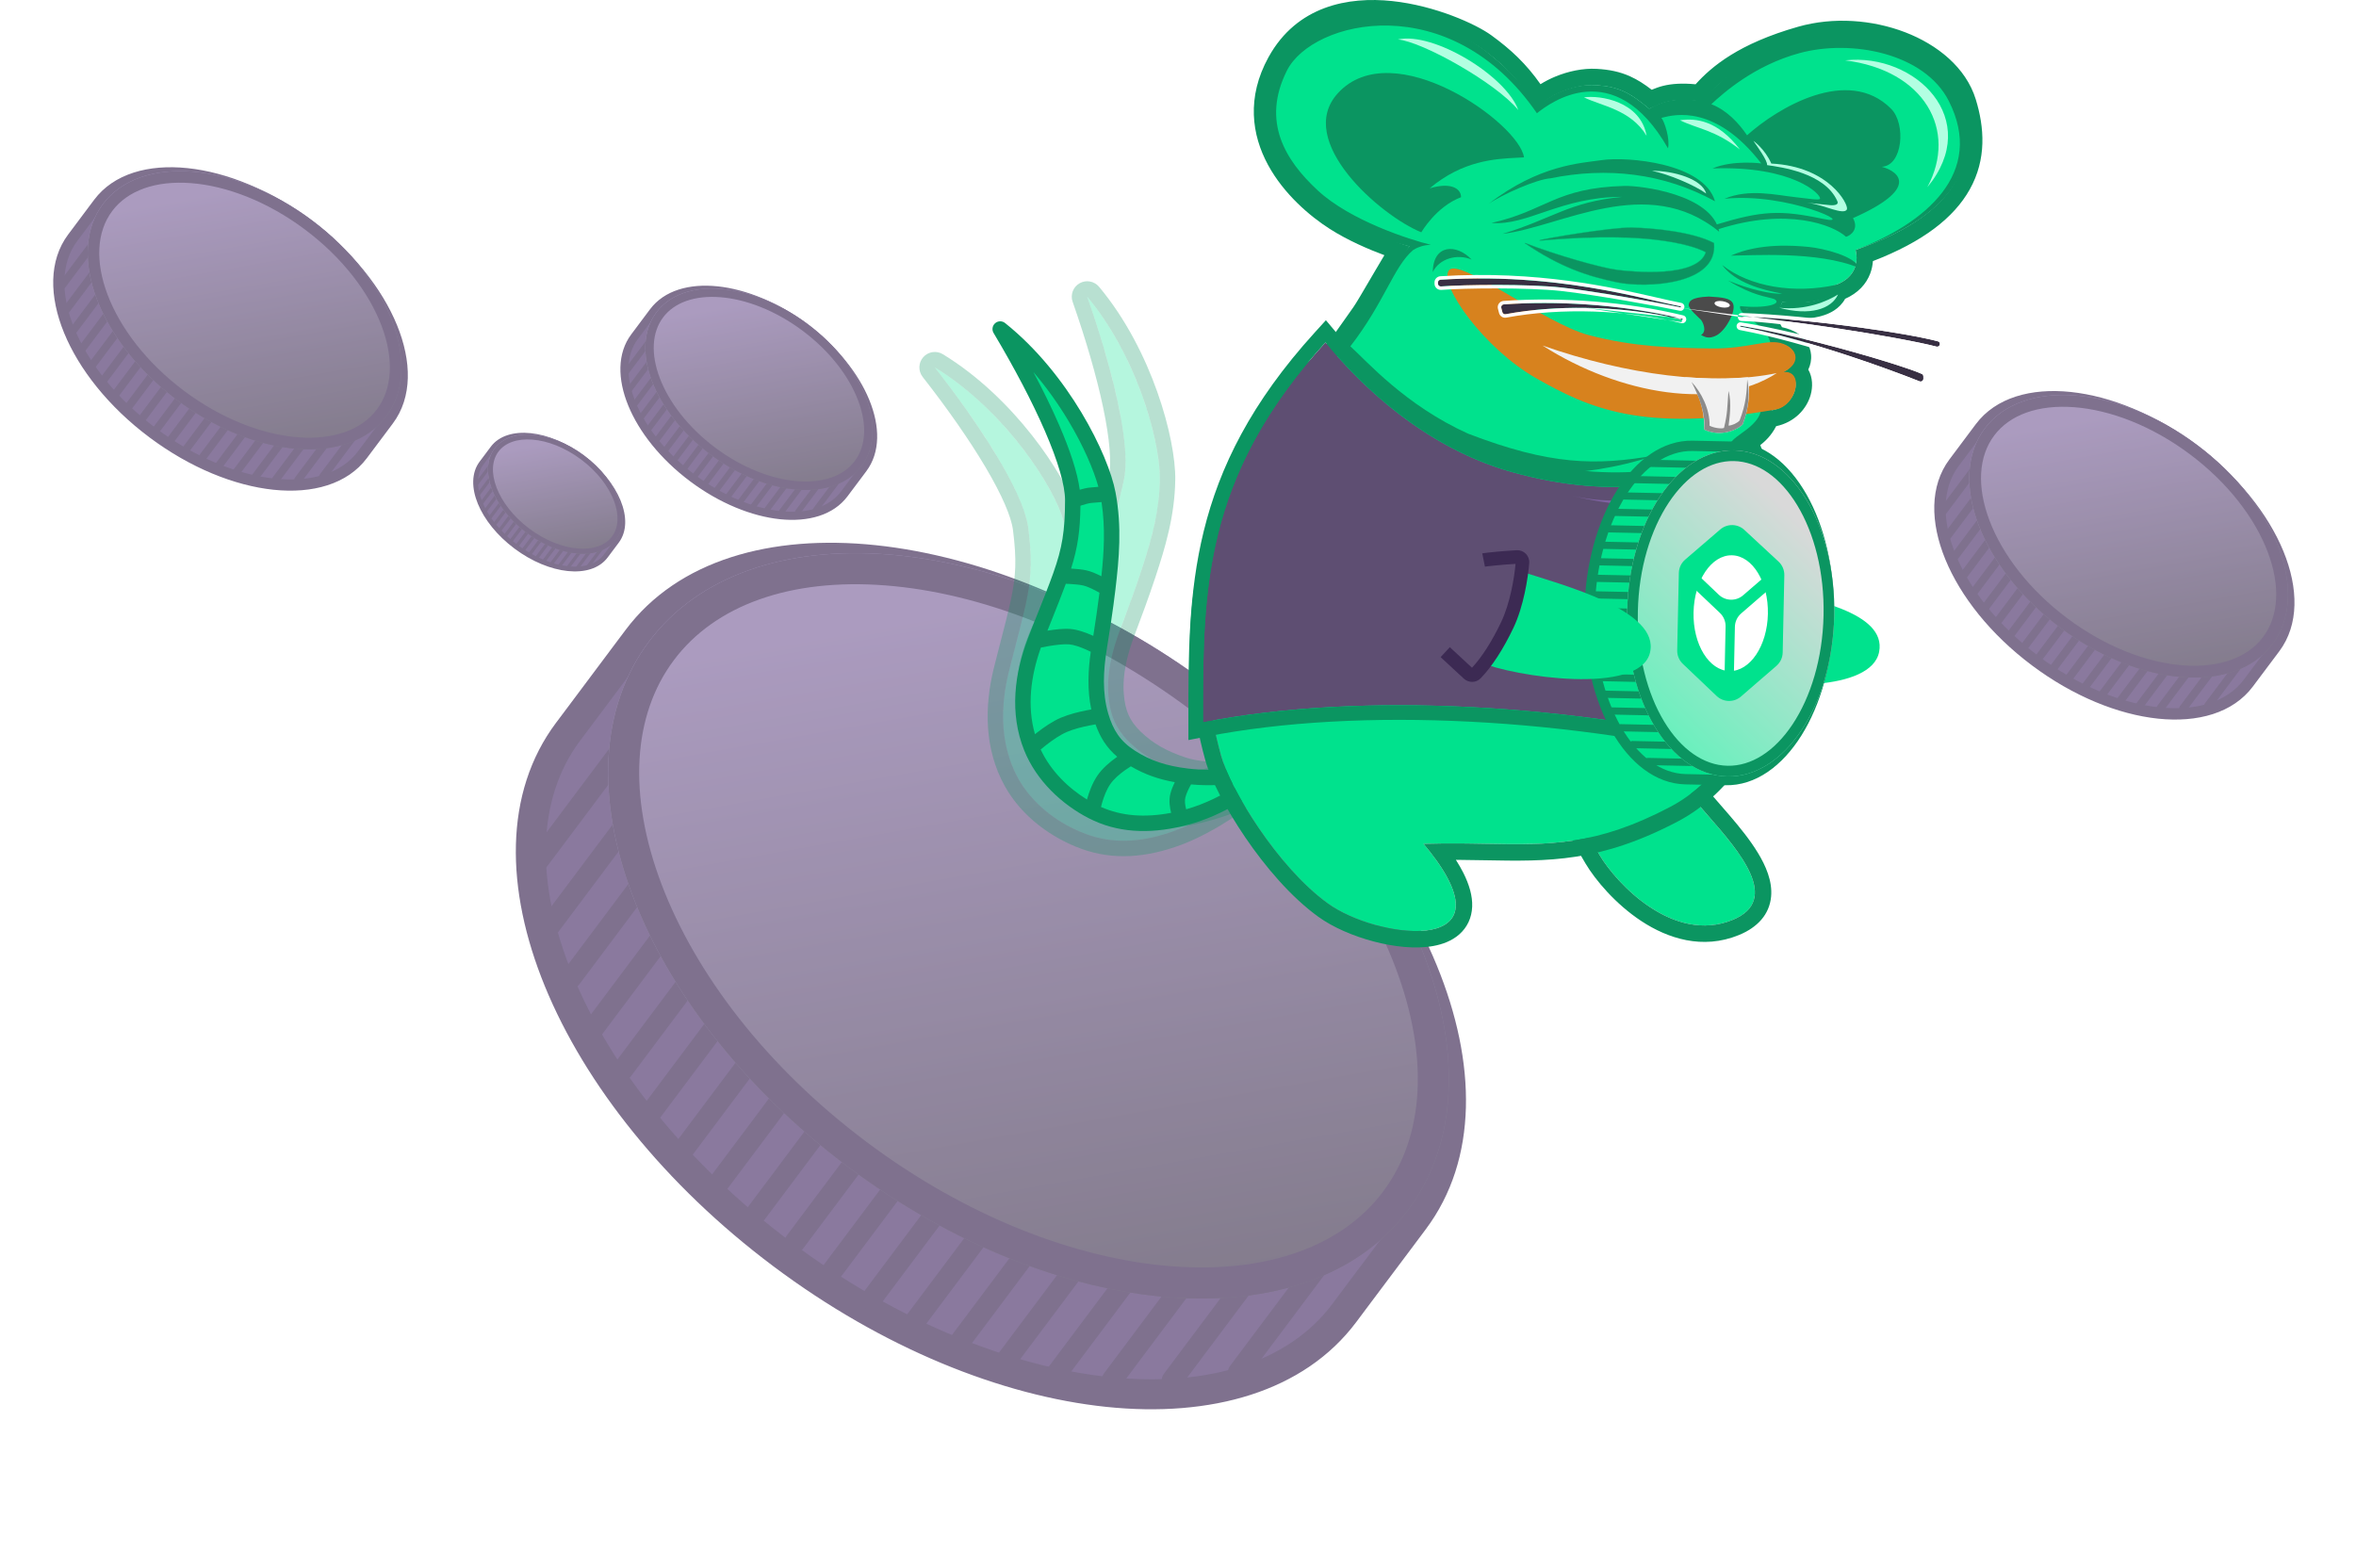 <svg width="317" height="211" viewBox="0 0 317 211" fill="none" xmlns="http://www.w3.org/2000/svg">
<g opacity="0.61">
<path fill-rule="evenodd" clip-rule="evenodd" d="M185.626 170.34C183.906 172.616 182.466 174.559 180.863 176.7C167.956 193.93 134.115 190.387 105.276 168.786C76.437 147.184 63.522 115.705 76.428 98.474C78.032 96.334 79.247 94.731 80.906 92.496C82.566 90.26 84.189 88.114 85.792 85.973C98.698 68.742 132.54 72.286 161.378 93.887C190.217 115.488 203.133 146.968 190.226 164.198C188.623 166.339 187.346 168.065 185.626 170.34Z" fill="#402461"/>
<path fill-rule="evenodd" clip-rule="evenodd" d="M85.797 89.328C84.719 90.764 83.633 92.209 82.527 93.698C81.431 95.176 80.524 96.383 79.576 97.644C79.087 98.295 78.587 98.96 78.044 99.684C72.185 107.506 71.987 118.847 77.065 131.225C82.125 143.557 92.308 156.55 106.486 167.17C120.665 177.79 135.996 183.909 149.254 185.297C162.56 186.69 173.388 183.311 179.247 175.489C179.78 174.778 180.296 174.086 180.812 173.395C181.841 172.016 182.868 170.641 184.015 169.123C185.15 167.621 186.089 166.364 187.06 165.063C187.558 164.396 188.065 163.717 188.611 162.988C194.469 155.167 194.668 143.825 189.589 131.448C184.529 119.115 174.346 106.122 160.168 95.502C145.99 84.882 130.658 78.764 117.4 77.376C104.094 75.982 93.266 79.362 87.408 87.183C86.872 87.899 86.335 88.612 85.797 89.328ZM82.579 86.89C83.116 86.177 83.648 85.468 84.176 84.763C91.224 75.353 103.77 71.889 117.821 73.36C131.92 74.836 147.928 81.29 162.589 92.271C177.249 103.252 187.943 116.8 193.324 129.915C198.687 142.986 198.89 155.999 191.842 165.408C191.304 166.127 190.801 166.801 190.304 167.466C189.329 168.773 188.378 170.047 187.236 171.557C186.096 173.067 185.081 174.425 184.056 175.798C183.539 176.491 183.019 177.188 182.478 177.91C175.43 187.319 162.885 190.783 148.834 189.312C134.735 187.836 118.727 181.383 104.066 170.401C89.405 159.42 78.711 145.872 73.33 132.757C67.967 119.687 67.765 106.673 74.812 97.264C75.364 96.528 75.867 95.858 76.358 95.206C77.301 93.951 78.195 92.761 79.285 91.292C80.398 89.794 81.496 88.332 82.579 86.89Z" fill="#2D1747"/>
<path fill-rule="evenodd" clip-rule="evenodd" d="M71.726 116.768C71.104 116.302 70.977 115.42 71.443 114.798L84.669 97.141C85.135 96.519 86.017 96.392 86.639 96.858C87.261 97.324 87.387 98.206 86.921 98.828L73.695 116.485C73.23 117.107 72.348 117.234 71.726 116.768ZM72.857 126.083C72.235 125.617 72.108 124.735 72.574 124.113L85.8 106.456C86.266 105.834 87.148 105.707 87.77 106.173C88.392 106.639 88.518 107.521 88.052 108.143L74.826 125.8C74.361 126.422 73.479 126.549 72.857 126.083ZM75.693 130.772C75.227 131.394 75.354 132.276 75.975 132.742C76.597 133.208 77.479 133.081 77.945 132.46L91.171 114.802C91.637 114.18 91.51 113.298 90.889 112.833C90.267 112.367 89.385 112.493 88.919 113.115L75.693 130.772ZM79.007 139.517C78.385 139.051 78.259 138.169 78.724 137.547L91.95 119.89C92.416 119.268 93.298 119.142 93.92 119.608C94.542 120.073 94.669 120.955 94.203 121.577L80.977 139.235C80.511 139.856 79.629 139.983 79.007 139.517ZM82.621 143.169C82.155 143.79 82.282 144.672 82.904 145.138C83.526 145.604 84.408 145.478 84.874 144.856L98.1 127.198C98.565 126.576 98.439 125.694 97.817 125.229C97.195 124.763 96.313 124.889 95.847 125.511L82.621 143.169ZM86.974 150.528C86.352 150.063 86.225 149.181 86.691 148.559L99.917 130.901C100.383 130.28 101.265 130.153 101.887 130.619C102.509 131.085 102.635 131.967 102.17 132.589L88.944 150.246C88.478 150.868 87.596 150.994 86.974 150.528ZM90.242 154.642C89.776 155.264 89.903 156.146 90.525 156.612C91.147 157.078 92.029 156.951 92.495 156.329L105.721 138.672C106.186 138.05 106.06 137.168 105.438 136.702C104.816 136.236 103.934 136.363 103.468 136.985L90.242 154.642ZM95.718 160.501C95.096 160.035 94.97 159.153 95.436 158.531L108.662 140.874C109.128 140.252 110.009 140.125 110.631 140.591C111.253 141.057 111.38 141.939 110.914 142.561L97.688 160.218C97.222 160.84 96.34 160.967 95.718 160.501ZM100.628 162.421C100.162 163.043 100.289 163.925 100.911 164.391C101.533 164.856 102.415 164.73 102.88 164.108L116.106 146.451C116.572 145.829 116.446 144.947 115.824 144.481C115.202 144.015 114.32 144.142 113.854 144.764L100.628 162.421ZM106.105 168.281C105.483 167.815 105.356 166.933 105.822 166.311L119.048 148.654C119.514 148.032 120.396 147.906 121.018 148.371C121.64 148.837 121.766 149.719 121.301 150.341L108.075 167.998C107.609 168.62 106.727 168.747 106.105 168.281ZM110.9 170.115C110.434 170.737 110.56 171.619 111.182 172.084C111.804 172.55 112.686 172.424 113.152 171.802L126.378 154.145C126.844 153.523 126.717 152.641 126.095 152.175C125.473 151.709 124.591 151.836 124.126 152.458L110.9 170.115ZM116.376 175.974C115.754 175.508 115.627 174.627 116.093 174.005L129.319 156.347C129.785 155.725 130.667 155.599 131.289 156.065C131.911 156.531 132.037 157.412 131.571 158.034L118.345 175.692C117.879 176.314 116.998 176.44 116.376 175.974ZM121.286 177.895C120.82 178.517 120.947 179.399 121.568 179.865C122.19 180.331 123.072 180.204 123.538 179.582L136.764 161.925C137.23 161.303 137.103 160.421 136.482 159.955C135.86 159.489 134.978 159.616 134.512 160.238L121.286 177.895ZM128.405 181.562C127.783 181.096 127.656 180.214 128.122 179.592L141.348 161.935C141.814 161.313 142.696 161.186 143.318 161.652C143.94 162.118 144.066 163 143.6 163.622L130.374 181.279C129.909 181.901 129.027 182.028 128.405 181.562ZM134.439 181.981C133.973 182.603 134.1 183.485 134.722 183.951C135.344 184.417 136.226 184.29 136.691 183.668L149.917 166.011C150.383 165.389 150.257 164.507 149.635 164.041C149.013 163.576 148.131 163.702 147.665 164.324L134.439 181.981ZM141.212 186.111C140.59 185.645 140.463 184.763 140.929 184.141L154.155 166.484C154.621 165.862 155.503 165.735 156.125 166.201C156.747 166.667 156.873 167.549 156.407 168.171L143.181 185.828C142.716 186.45 141.834 186.577 141.212 186.111ZM148.543 184.8C148.077 185.422 148.204 186.304 148.825 186.769C149.447 187.235 150.329 187.109 150.795 186.487L164.021 168.83C164.487 168.208 164.36 167.326 163.739 166.86C163.117 166.394 162.235 166.521 161.769 167.142L148.543 184.8ZM156.872 186.851C156.25 186.385 156.123 185.503 156.589 184.881L169.815 167.224C170.281 166.602 171.163 166.475 171.785 166.941C172.407 167.407 172.533 168.289 172.067 168.911L158.841 186.568C158.375 187.19 157.494 187.317 156.872 186.851ZM165.499 183.808C165.033 184.43 165.16 185.312 165.782 185.778C166.404 186.244 167.286 186.117 167.752 185.495L180.978 167.838C181.443 167.216 181.317 166.334 180.695 165.868C180.073 165.402 179.191 165.529 178.725 166.151L165.499 183.808Z" fill="#2D1747"/>
<path d="M162.676 92.156C190.88 113.281 202.868 144.926 189.453 162.836C176.037 180.747 142.298 178.14 114.094 157.014C85.891 135.888 73.902 104.244 87.318 86.333C100.733 68.423 134.472 71.03 162.676 92.156Z" fill="url(#paint0_linear_319_219)"/>
<path fill-rule="evenodd" clip-rule="evenodd" d="M187.761 130.183C183.237 118.242 173.734 105.663 160.169 95.502C146.604 85.342 131.86 79.759 119.129 78.775C106.338 77.787 96.215 81.43 90.664 88.84C85.114 96.251 84.464 106.99 89.009 118.987C93.533 130.928 103.036 143.507 116.601 153.667C130.166 163.828 144.91 169.411 157.641 170.395C170.432 171.383 180.555 167.74 186.106 160.33C191.657 152.919 192.306 142.18 187.761 130.183ZM189.453 162.836C202.868 144.926 190.88 113.281 162.676 92.156C134.472 71.03 100.733 68.423 87.318 86.333C73.902 104.244 85.891 135.888 114.094 157.014C142.298 178.14 176.037 180.747 189.453 162.836Z" fill="#2D1747"/>
</g>
<g opacity="0.61">
<path fill-rule="evenodd" clip-rule="evenodd" d="M114.883 64.741C114.419 65.356 114.029 65.881 113.596 66.459C110.108 71.116 100.962 70.159 93.168 64.32C85.374 58.483 81.883 49.975 85.372 45.318C85.805 44.739 86.133 44.306 86.582 43.702C87.03 43.098 87.469 42.518 87.902 41.94C91.39 37.283 100.536 38.24 108.33 44.078C116.124 49.916 119.615 58.424 116.127 63.081C115.693 63.659 115.348 64.126 114.883 64.741Z" fill="#402461"/>
<path fill-rule="evenodd" clip-rule="evenodd" d="M87.904 42.846C87.612 43.234 87.319 43.625 87.02 44.027C86.724 44.427 86.479 44.753 86.222 45.094C86.09 45.269 85.955 45.449 85.808 45.645C84.225 47.759 84.171 50.824 85.544 54.169C86.911 57.502 89.663 61.014 93.495 63.884C97.327 66.754 101.471 68.407 105.054 68.783C108.65 69.159 111.576 68.246 113.159 66.132C113.303 65.94 113.443 65.753 113.583 65.566C113.861 65.194 114.138 64.822 114.448 64.412C114.755 64.006 115.009 63.666 115.271 63.314C115.406 63.134 115.543 62.95 115.69 62.753C117.274 60.64 117.327 57.575 115.955 54.229C114.587 50.896 111.835 47.385 108.003 44.515C104.171 41.645 100.028 39.991 96.445 39.616C92.849 39.239 89.922 40.153 88.339 42.266C88.194 42.46 88.049 42.653 87.904 42.846ZM87.034 42.187C87.179 41.994 87.323 41.803 87.466 41.612C89.371 39.069 92.761 38.133 96.558 38.531C100.369 38.929 104.695 40.674 108.657 43.641C112.62 46.609 115.51 50.271 116.964 53.815C118.413 57.348 118.468 60.865 116.564 63.408C116.418 63.602 116.282 63.784 116.148 63.964C115.884 64.317 115.627 64.661 115.319 65.069C115.01 65.477 114.736 65.844 114.459 66.216C114.319 66.403 114.179 66.591 114.033 66.786C112.128 69.329 108.737 70.265 104.94 69.868C101.13 69.469 96.803 67.725 92.841 64.757C88.879 61.789 85.989 58.128 84.534 54.583C83.085 51.051 83.03 47.534 84.935 44.991C85.084 44.792 85.22 44.611 85.353 44.435C85.608 44.095 85.849 43.774 86.144 43.377C86.445 42.972 86.741 42.577 87.034 42.187Z" fill="#2D1747"/>
<path fill-rule="evenodd" clip-rule="evenodd" d="M84.101 50.262C83.933 50.136 83.898 49.898 84.024 49.73L87.599 44.958C87.725 44.789 87.963 44.755 88.131 44.881C88.299 45.007 88.334 45.245 88.208 45.413L84.633 50.185C84.507 50.354 84.269 50.388 84.101 50.262ZM84.406 52.779C84.238 52.654 84.204 52.415 84.33 52.247L87.904 47.475C88.03 47.307 88.269 47.273 88.437 47.399C88.605 47.525 88.639 47.763 88.513 47.931L84.939 52.703C84.813 52.871 84.575 52.905 84.406 52.779ZM85.173 54.047C85.047 54.215 85.081 54.453 85.249 54.579C85.417 54.705 85.656 54.671 85.782 54.503L89.356 49.731C89.482 49.563 89.448 49.324 89.28 49.198C89.112 49.072 88.873 49.107 88.747 49.275L85.173 54.047ZM86.069 56.41C85.9 56.284 85.866 56.046 85.992 55.878L89.567 51.106C89.693 50.938 89.931 50.904 90.099 51.029C90.267 51.155 90.301 51.394 90.175 51.562L86.601 56.334C86.475 56.502 86.237 56.536 86.069 56.41ZM87.045 57.397C86.919 57.565 86.954 57.803 87.122 57.929C87.29 58.055 87.528 58.021 87.654 57.853L91.229 53.081C91.355 52.913 91.32 52.674 91.152 52.548C90.984 52.423 90.746 52.457 90.62 52.625L87.045 57.397ZM88.222 59.386C88.054 59.26 88.019 59.022 88.145 58.854L91.72 54.082C91.846 53.914 92.084 53.879 92.252 54.005C92.42 54.131 92.454 54.37 92.329 54.538L88.754 59.31C88.628 59.478 88.39 59.512 88.222 59.386ZM89.105 60.498C88.979 60.666 89.013 60.904 89.181 61.03C89.35 61.156 89.588 61.122 89.714 60.954L93.288 56.182C93.414 56.014 93.38 55.775 93.212 55.649C93.044 55.523 92.805 55.558 92.68 55.726L89.105 60.498ZM90.585 62.081C90.417 61.955 90.383 61.717 90.509 61.549L94.083 56.777C94.209 56.609 94.447 56.575 94.615 56.7C94.784 56.826 94.818 57.065 94.692 57.233L91.117 62.005C90.991 62.173 90.753 62.207 90.585 62.081ZM91.912 62.6C91.786 62.768 91.82 63.007 91.988 63.132C92.156 63.258 92.395 63.224 92.521 63.056L96.095 58.284C96.221 58.116 96.187 57.878 96.019 57.752C95.851 57.626 95.612 57.66 95.486 57.828L91.912 62.6ZM93.392 64.184C93.224 64.058 93.19 63.82 93.316 63.651L96.89 58.88C97.016 58.711 97.254 58.677 97.422 58.803C97.591 58.929 97.625 59.167 97.499 59.335L93.924 64.108C93.799 64.276 93.56 64.31 93.392 64.184ZM94.688 64.68C94.562 64.848 94.596 65.086 94.764 65.212C94.932 65.338 95.171 65.303 95.297 65.135L98.871 60.363C98.997 60.195 98.963 59.957 98.795 59.831C98.627 59.705 98.388 59.739 98.262 59.907L94.688 64.68ZM96.168 66.263C96 66.137 95.966 65.899 96.091 65.731L99.666 60.959C99.792 60.791 100.03 60.756 100.198 60.882C100.366 61.008 100.401 61.246 100.275 61.415L96.7 66.187C96.574 66.355 96.336 66.389 96.168 66.263ZM97.495 66.782C97.369 66.95 97.403 67.189 97.571 67.314C97.739 67.44 97.978 67.406 98.104 67.238L101.678 62.466C101.804 62.298 101.77 62.06 101.602 61.934C101.434 61.808 101.195 61.842 101.069 62.01L97.495 66.782ZM99.419 67.773C99.251 67.647 99.217 67.409 99.343 67.241L102.917 62.469C103.043 62.301 103.281 62.266 103.449 62.392C103.617 62.518 103.652 62.757 103.526 62.925L99.951 67.697C99.825 67.865 99.587 67.899 99.419 67.773ZM101.05 67.886C100.924 68.055 100.958 68.293 101.126 68.419C101.294 68.545 101.533 68.51 101.658 68.342L105.233 63.57C105.359 63.402 105.325 63.164 105.157 63.038C104.988 62.912 104.75 62.946 104.624 63.114L101.05 67.886ZM102.88 69.002C102.712 68.877 102.678 68.638 102.804 68.47L106.378 63.698C106.504 63.53 106.742 63.496 106.91 63.622C107.079 63.748 107.113 63.986 106.987 64.154L103.412 68.926C103.287 69.094 103.048 69.128 102.88 69.002ZM104.861 68.648C104.735 68.816 104.77 69.055 104.938 69.18C105.106 69.306 105.344 69.272 105.47 69.104L109.045 64.332C109.17 64.164 109.136 63.926 108.968 63.8C108.8 63.674 108.562 63.708 108.436 63.876L104.861 68.648ZM107.112 69.203C106.944 69.077 106.91 68.838 107.036 68.67L110.61 63.898C110.736 63.73 110.975 63.696 111.143 63.822C111.311 63.948 111.345 64.186 111.219 64.354L107.645 69.126C107.519 69.294 107.28 69.329 107.112 69.203ZM109.444 68.38C109.318 68.548 109.352 68.787 109.52 68.912C109.689 69.038 109.927 69.004 110.053 68.836L113.627 64.064C113.753 63.896 113.719 63.658 113.551 63.532C113.383 63.406 113.144 63.44 113.019 63.608L109.444 68.38Z" fill="#2D1747"/>
<path d="M108.681 43.61C116.303 49.319 119.543 57.872 115.918 62.712C112.292 67.553 103.174 66.848 95.551 61.139C87.929 55.429 84.689 46.877 88.315 42.036C91.94 37.196 101.059 37.901 108.681 43.61Z" fill="url(#paint1_linear_319_219)"/>
<path fill-rule="evenodd" clip-rule="evenodd" d="M115.46 53.887C114.238 50.66 111.67 47.261 108.003 44.514C104.337 41.768 100.353 40.26 96.912 39.994C93.455 39.727 90.719 40.711 89.219 42.714C87.719 44.717 87.543 47.619 88.772 50.861C89.994 54.089 92.563 57.488 96.229 60.234C99.895 62.98 103.88 64.489 107.32 64.755C110.777 65.022 113.513 64.037 115.013 62.035C116.513 60.032 116.689 57.13 115.46 53.887ZM115.918 62.712C119.543 57.872 116.303 49.319 108.681 43.61C101.059 37.901 91.94 37.196 88.315 42.036C84.689 46.877 87.929 55.429 95.551 61.139C103.174 66.848 112.292 67.553 115.918 62.712Z" fill="#2D1747"/>
</g>
<g opacity="0.61">
<path fill-rule="evenodd" clip-rule="evenodd" d="M50.538 58.822C49.896 59.672 49.358 60.397 48.76 61.196C43.942 67.627 31.311 66.305 20.547 58.242C9.782 50.179 4.962 38.429 9.779 31.998C10.377 31.199 10.831 30.601 11.451 29.766C12.07 28.931 12.676 28.131 13.274 27.331C18.091 20.9 30.723 22.223 41.487 30.285C52.251 38.348 57.072 50.098 52.255 56.53C51.656 57.329 51.18 57.973 50.538 58.822Z" fill="#402461"/>
<path fill-rule="evenodd" clip-rule="evenodd" d="M13.276 28.584C12.874 29.12 12.468 29.659 12.056 30.215C11.646 30.767 11.308 31.217 10.954 31.688C10.771 31.931 10.585 32.179 10.382 32.449C8.195 35.369 8.121 39.602 10.017 44.222C11.906 48.825 15.707 53.675 20.998 57.639C26.291 61.603 32.013 63.887 36.962 64.405C41.928 64.925 45.97 63.663 48.157 60.744C48.356 60.479 48.548 60.22 48.741 59.962C49.125 59.448 49.508 58.935 49.937 58.368C50.36 57.807 50.711 57.338 51.073 56.852C51.259 56.603 51.448 56.35 51.652 56.078C53.839 53.158 53.913 48.925 52.017 44.305C50.129 39.702 46.328 34.852 41.036 30.889C35.743 26.924 30.021 24.641 25.072 24.122C20.106 23.602 16.064 24.864 13.877 27.783C13.677 28.05 13.477 28.317 13.276 28.584ZM12.075 27.674C12.275 27.407 12.474 27.143 12.671 26.88C15.302 23.368 19.985 22.075 25.229 22.624C30.492 23.175 36.467 25.583 41.939 29.682C47.411 33.781 51.403 38.838 53.411 43.733C55.413 48.612 55.489 53.469 52.858 56.981C52.657 57.249 52.469 57.501 52.284 57.749C51.92 58.237 51.565 58.712 51.139 59.276C50.713 59.84 50.335 60.347 49.952 60.859C49.759 61.118 49.565 61.378 49.363 61.648C46.732 65.159 42.05 66.453 36.805 65.904C31.542 65.353 25.567 62.944 20.095 58.845C14.623 54.746 10.631 49.689 8.623 44.794C6.621 39.915 6.545 35.058 9.176 31.546C9.382 31.271 9.57 31.021 9.753 30.778C10.105 30.309 10.439 29.865 10.846 29.317C11.261 28.758 11.671 28.212 12.075 27.674Z" fill="#2D1747"/>
<path fill-rule="evenodd" clip-rule="evenodd" d="M8.024 38.827C7.792 38.653 7.745 38.324 7.919 38.091L12.855 31.501C13.029 31.269 13.358 31.221 13.59 31.395C13.823 31.569 13.87 31.898 13.696 32.13L8.759 38.721C8.585 38.953 8.256 39.001 8.024 38.827ZM8.446 42.304C8.214 42.13 8.167 41.8 8.341 41.568L13.277 34.978C13.451 34.746 13.78 34.698 14.013 34.872C14.245 35.046 14.292 35.375 14.118 35.607L9.181 42.198C9.008 42.43 8.678 42.477 8.446 42.304ZM9.505 44.054C9.331 44.286 9.378 44.615 9.61 44.789C9.842 44.963 10.171 44.916 10.345 44.684L15.282 38.093C15.456 37.861 15.409 37.532 15.177 37.358C14.944 37.184 14.615 37.231 14.441 37.463L9.505 44.054ZM10.742 47.318C10.51 47.144 10.462 46.814 10.636 46.582L15.573 39.992C15.747 39.76 16.076 39.712 16.308 39.886C16.54 40.06 16.587 40.389 16.414 40.621L11.477 47.212C11.303 47.444 10.974 47.491 10.742 47.318ZM12.091 48.681C11.917 48.913 11.964 49.242 12.196 49.416C12.428 49.59 12.758 49.543 12.931 49.311L17.868 42.72C18.042 42.488 17.995 42.159 17.763 41.985C17.53 41.811 17.201 41.858 17.027 42.09L12.091 48.681ZM13.715 51.428C13.483 51.254 13.436 50.925 13.61 50.693L18.547 44.102C18.72 43.87 19.05 43.822 19.282 43.996C19.514 44.17 19.561 44.499 19.387 44.732L14.45 51.322C14.277 51.554 13.947 51.602 13.715 51.428ZM14.935 52.963C14.761 53.195 14.809 53.524 15.041 53.698C15.273 53.872 15.602 53.825 15.776 53.593L20.713 47.002C20.887 46.77 20.839 46.441 20.607 46.267C20.375 46.093 20.046 46.14 19.872 46.373L14.935 52.963ZM16.979 55.15C16.747 54.976 16.7 54.647 16.874 54.415L21.81 47.824C21.984 47.592 22.314 47.545 22.546 47.719C22.778 47.893 22.825 48.222 22.651 48.454L17.715 55.045C17.541 55.277 17.211 55.324 16.979 55.15ZM18.812 55.867C18.638 56.099 18.685 56.428 18.917 56.602C19.149 56.776 19.479 56.729 19.653 56.497L24.589 49.906C24.763 49.674 24.716 49.345 24.484 49.171C24.252 48.997 23.922 49.044 23.749 49.276L18.812 55.867ZM20.856 58.054C20.624 57.88 20.577 57.551 20.751 57.319L25.687 50.728C25.861 50.496 26.19 50.449 26.422 50.623C26.655 50.797 26.702 51.126 26.528 51.358L21.591 57.949C21.418 58.181 21.088 58.228 20.856 58.054ZM22.646 58.738C22.472 58.971 22.519 59.3 22.751 59.474C22.983 59.648 23.312 59.6 23.486 59.368L28.423 52.777C28.597 52.545 28.55 52.216 28.317 52.042C28.085 51.868 27.756 51.916 27.582 52.148L22.646 58.738ZM24.69 60.925C24.457 60.752 24.41 60.422 24.584 60.19L29.521 53.6C29.695 53.367 30.024 53.32 30.256 53.494C30.488 53.668 30.535 53.997 30.361 54.229L25.425 60.82C25.251 61.052 24.922 61.099 24.69 60.925ZM26.523 61.643C26.349 61.875 26.396 62.204 26.628 62.378C26.86 62.552 27.189 62.505 27.363 62.273L32.3 55.682C32.474 55.45 32.427 55.121 32.194 54.947C31.962 54.773 31.633 54.82 31.459 55.052L26.523 61.643ZM29.18 63.011C28.947 62.837 28.9 62.508 29.074 62.276L34.011 55.685C34.185 55.453 34.514 55.406 34.746 55.58C34.978 55.754 35.025 56.083 34.851 56.315L29.915 62.906C29.741 63.138 29.412 63.185 29.18 63.011ZM31.432 63.168C31.258 63.4 31.305 63.729 31.537 63.903C31.77 64.077 32.099 64.029 32.273 63.797L37.209 57.207C37.383 56.974 37.336 56.645 37.104 56.471C36.872 56.298 36.542 56.345 36.369 56.577L31.432 63.168ZM33.96 64.709C33.728 64.535 33.681 64.206 33.855 63.974L38.791 57.383C38.965 57.151 39.294 57.104 39.526 57.278C39.759 57.452 39.806 57.781 39.632 58.013L34.695 64.604C34.521 64.836 34.192 64.883 33.96 64.709ZM36.696 64.22C36.523 64.452 36.57 64.781 36.802 64.955C37.034 65.129 37.363 65.082 37.537 64.849L42.474 58.259C42.648 58.026 42.6 57.697 42.368 57.523C42.136 57.35 41.807 57.397 41.633 57.629L36.696 64.22ZM39.805 64.985C39.573 64.811 39.526 64.482 39.7 64.25L44.636 57.659C44.81 57.427 45.139 57.38 45.371 57.554C45.604 57.728 45.651 58.057 45.477 58.289L40.54 64.88C40.367 65.112 40.037 65.159 39.805 64.985ZM43.026 63.849C42.852 64.082 42.899 64.411 43.131 64.585C43.363 64.758 43.692 64.711 43.866 64.479L48.803 57.888C48.977 57.656 48.93 57.327 48.697 57.153C48.465 56.979 48.136 57.027 47.962 57.259L43.026 63.849Z" fill="#2D1747"/>
<path d="M41.971 29.639C52.499 37.524 56.973 49.336 51.966 56.021C46.959 62.706 34.365 61.733 23.838 53.848C13.311 45.963 8.836 34.151 13.844 27.466C18.851 20.781 31.444 21.754 41.971 29.639Z" fill="url(#paint2_linear_319_219)"/>
<path fill-rule="evenodd" clip-rule="evenodd" d="M51.335 43.833C49.646 39.376 46.099 34.681 41.036 30.888C35.972 27.096 30.469 25.012 25.717 24.645C20.943 24.276 17.165 25.636 15.093 28.402C13.021 31.168 12.778 35.176 14.475 39.654C16.163 44.111 19.711 48.806 24.774 52.599C29.837 56.391 35.34 58.475 40.092 58.842C44.867 59.211 48.645 57.851 50.717 55.085C52.789 52.319 53.031 48.311 51.335 43.833ZM51.966 56.021C56.973 49.336 52.499 37.524 41.971 29.639C31.444 21.754 18.851 20.781 13.844 27.466C8.836 34.151 13.311 45.963 23.838 53.848C34.365 61.733 46.959 62.706 51.966 56.021Z" fill="#2D1747"/>
</g>
<g opacity="0.61">
<path fill-rule="evenodd" clip-rule="evenodd" d="M82.263 73.805C81.988 74.169 81.757 74.48 81.501 74.823C79.436 77.579 74.022 77.012 69.409 73.556C64.795 70.101 62.729 65.065 64.794 62.308C65.05 61.966 65.245 61.709 65.51 61.352C65.776 60.994 66.035 60.651 66.292 60.308C68.357 57.552 73.77 58.119 78.384 61.574C82.998 65.03 85.064 70.066 82.999 72.823C82.742 73.165 82.538 73.441 82.263 73.805Z" fill="#402461"/>
<path fill-rule="evenodd" clip-rule="evenodd" d="M66.293 60.845C66.12 61.074 65.946 61.306 65.77 61.544C65.594 61.78 65.449 61.973 65.297 62.175C65.219 62.279 65.139 62.386 65.052 62.502C64.115 63.753 64.083 65.567 64.896 67.547C65.705 69.52 67.334 71.599 69.602 73.298C71.871 74.996 74.323 75.975 76.444 76.197C78.573 76.42 80.305 75.88 81.242 74.629C81.328 74.515 81.41 74.404 81.493 74.293C81.657 74.073 81.822 73.853 82.005 73.61C82.187 73.37 82.337 73.169 82.492 72.96C82.572 72.854 82.653 72.745 82.74 72.629C83.678 71.377 83.709 69.563 82.897 67.583C82.088 65.61 80.458 63.531 78.19 61.833C75.922 60.133 73.469 59.155 71.348 58.933C69.22 58.71 67.487 59.25 66.55 60.502C66.465 60.616 66.379 60.73 66.293 60.845ZM65.778 60.455C65.864 60.34 65.949 60.227 66.033 60.114C67.161 58.609 69.168 58.055 71.416 58.29C73.671 58.526 76.232 59.559 78.578 61.316C80.923 63.072 82.634 65.24 83.495 67.338C84.352 69.429 84.385 71.51 83.257 73.016C83.171 73.131 83.091 73.239 83.011 73.345C82.855 73.554 82.703 73.758 82.52 73.999C82.338 74.241 82.176 74.458 82.012 74.678C81.929 74.789 81.846 74.9 81.759 75.016C80.632 76.521 78.625 77.075 76.377 76.84C74.121 76.604 71.561 75.571 69.215 73.814C66.87 72.058 65.159 69.89 64.298 67.792C63.44 65.701 63.408 63.62 64.535 62.114C64.624 61.996 64.704 61.889 64.782 61.785C64.933 61.584 65.077 61.394 65.251 61.159C65.429 60.919 65.605 60.685 65.778 60.455Z" fill="#2D1747"/>
<path fill-rule="evenodd" clip-rule="evenodd" d="M64.041 65.234C63.942 65.159 63.922 65.018 63.996 64.919L66.112 62.094C66.187 61.995 66.328 61.974 66.427 62.049C66.527 62.124 66.547 62.265 66.472 62.364L64.357 65.189C64.282 65.288 64.141 65.309 64.041 65.234ZM64.222 66.724C64.123 66.65 64.103 66.509 64.177 66.409L66.293 63.584C66.368 63.485 66.509 63.465 66.608 63.539C66.708 63.614 66.728 63.755 66.653 63.854L64.538 66.679C64.463 66.779 64.322 66.799 64.222 66.724ZM64.676 67.475C64.602 67.574 64.622 67.715 64.721 67.79C64.821 67.864 64.962 67.844 65.037 67.744L67.152 64.92C67.227 64.82 67.207 64.679 67.107 64.605C67.007 64.53 66.866 64.55 66.792 64.65L64.676 67.475ZM65.206 68.873C65.107 68.799 65.087 68.658 65.161 68.558L67.277 65.733C67.352 65.634 67.493 65.614 67.592 65.688C67.692 65.763 67.712 65.904 67.637 66.003L65.522 68.828C65.447 68.927 65.306 68.948 65.206 68.873ZM65.785 69.457C65.71 69.557 65.73 69.698 65.83 69.773C65.929 69.847 66.07 69.827 66.145 69.727L68.261 66.903C68.335 66.803 68.315 66.662 68.216 66.588C68.116 66.513 67.975 66.533 67.9 66.633L65.785 69.457ZM66.481 70.635C66.381 70.56 66.361 70.419 66.436 70.32L68.551 67.495C68.626 67.396 68.767 67.375 68.867 67.45C68.966 67.524 68.986 67.665 68.912 67.765L66.796 70.59C66.721 70.689 66.58 70.709 66.481 70.635ZM67.004 71.293C66.929 71.392 66.95 71.534 67.049 71.608C67.148 71.683 67.29 71.662 67.364 71.563L69.48 68.738C69.554 68.639 69.534 68.498 69.435 68.423C69.335 68.349 69.194 68.369 69.12 68.468L67.004 71.293ZM67.88 72.23C67.78 72.156 67.76 72.015 67.835 71.915L69.95 69.091C70.025 68.991 70.166 68.971 70.265 69.045C70.365 69.12 70.385 69.261 70.311 69.36L68.195 72.185C68.12 72.285 67.979 72.305 67.88 72.23ZM68.665 72.537C68.591 72.637 68.611 72.778 68.71 72.853C68.81 72.927 68.951 72.907 69.026 72.807L71.141 69.983C71.216 69.883 71.196 69.742 71.096 69.668C70.997 69.593 70.856 69.613 70.781 69.713L68.665 72.537ZM69.541 73.475C69.442 73.4 69.422 73.259 69.496 73.16L71.612 70.335C71.686 70.236 71.828 70.215 71.927 70.29C72.027 70.364 72.047 70.505 71.972 70.605L69.856 73.43C69.782 73.529 69.641 73.549 69.541 73.475ZM70.308 73.768C70.234 73.868 70.254 74.009 70.354 74.083C70.453 74.158 70.594 74.138 70.669 74.038L72.784 71.213C72.859 71.114 72.839 70.973 72.739 70.898C72.64 70.824 72.499 70.844 72.424 70.944L70.308 73.768ZM71.184 74.706C71.085 74.631 71.065 74.49 71.139 74.39L73.255 71.566C73.329 71.466 73.471 71.446 73.57 71.521C73.67 71.595 73.69 71.736 73.615 71.836L71.499 74.66C71.425 74.76 71.284 74.78 71.184 74.706ZM71.97 75.013C71.895 75.112 71.916 75.254 72.015 75.328C72.115 75.403 72.256 75.382 72.33 75.283L74.446 72.458C74.521 72.359 74.5 72.218 74.401 72.143C74.301 72.069 74.16 72.089 74.086 72.188L71.97 75.013ZM73.109 75.6C73.009 75.525 72.989 75.384 73.064 75.284L75.179 72.46C75.254 72.36 75.395 72.34 75.494 72.415C75.594 72.489 75.614 72.63 75.54 72.73L73.424 75.554C73.349 75.654 73.208 75.674 73.109 75.6ZM74.074 75.666C74 75.766 74.02 75.907 74.119 75.982C74.219 76.056 74.36 76.036 74.434 75.936L76.55 73.112C76.625 73.012 76.605 72.871 76.505 72.797C76.406 72.722 76.264 72.742 76.19 72.842L74.074 75.666ZM75.158 76.327C75.058 76.253 75.038 76.112 75.112 76.012L77.228 73.188C77.303 73.088 77.444 73.068 77.543 73.142C77.643 73.217 77.663 73.358 77.589 73.457L75.473 76.282C75.398 76.382 75.257 76.402 75.158 76.327ZM76.331 76.117C76.256 76.217 76.276 76.358 76.376 76.433C76.475 76.507 76.616 76.487 76.691 76.387L78.807 73.563C78.881 73.463 78.861 73.322 78.761 73.248C78.662 73.173 78.521 73.193 78.446 73.293L76.331 76.117ZM77.663 76.446C77.563 76.371 77.543 76.23 77.618 76.13L79.733 73.306C79.808 73.206 79.949 73.186 80.049 73.261C80.148 73.335 80.168 73.476 80.094 73.576L77.978 76.4C77.903 76.5 77.762 76.52 77.663 76.446ZM79.043 75.959C78.969 76.058 78.989 76.199 79.088 76.274C79.188 76.348 79.329 76.328 79.403 76.229L81.519 73.404C81.594 73.305 81.573 73.163 81.474 73.089C81.374 73.014 81.233 73.035 81.159 73.134L79.043 75.959Z" fill="#2D1747"/>
<path d="M78.591 61.297C83.103 64.677 85.021 69.739 82.875 72.605C80.729 75.47 75.331 75.053 70.82 71.673C66.308 68.293 64.39 63.231 66.536 60.366C68.682 57.501 74.079 57.918 78.591 61.297Z" fill="url(#paint3_linear_319_219)"/>
<path fill-rule="evenodd" clip-rule="evenodd" d="M82.604 67.381C81.881 65.471 80.36 63.458 78.19 61.833C76.02 60.207 73.662 59.314 71.625 59.157C69.579 58.999 67.959 59.581 67.071 60.767C66.183 61.952 66.079 63.67 66.806 65.59C67.53 67.5 69.05 69.512 71.221 71.138C73.391 72.763 75.749 73.656 77.786 73.814C79.832 73.972 81.452 73.389 82.34 72.203C83.228 71.018 83.332 69.3 82.604 67.381ZM82.875 72.605C85.021 69.739 83.103 64.677 78.591 61.297C74.079 57.918 68.682 57.501 66.536 60.366C64.39 63.231 66.308 68.293 70.82 71.673C75.331 75.053 80.729 75.47 82.875 72.605Z" fill="#2D1747"/>
</g>
<g opacity="0.61">
<path fill-rule="evenodd" clip-rule="evenodd" d="M304.317 89.512C303.665 90.375 303.119 91.112 302.511 91.923C297.618 98.456 284.787 97.113 273.854 88.923C262.92 80.733 258.023 68.798 262.916 62.266C263.524 61.454 263.985 60.846 264.614 59.999C265.243 59.151 265.859 58.337 266.466 57.526C271.36 50.993 284.19 52.337 295.124 60.526C306.057 68.716 310.954 80.651 306.061 87.184C305.453 87.995 304.969 88.65 304.317 89.512Z" fill="#402461"/>
<path fill-rule="evenodd" clip-rule="evenodd" d="M266.469 58.798C266.06 59.342 265.648 59.89 265.229 60.455C264.813 61.015 264.469 61.472 264.11 61.95C263.924 62.197 263.735 62.449 263.529 62.724C261.308 65.689 261.233 69.989 263.158 74.682C265.076 79.358 268.937 84.284 274.312 88.31C279.688 92.336 285.501 94.656 290.527 95.182C295.572 95.711 299.677 94.429 301.898 91.464C302.1 91.194 302.296 90.932 302.492 90.67C302.882 90.147 303.271 89.626 303.706 89.05C304.136 88.481 304.492 88.004 304.861 87.511C305.049 87.258 305.241 87.001 305.448 86.724C307.67 83.759 307.745 79.459 305.819 74.766C303.901 70.091 300.04 65.165 294.665 61.139C289.29 57.112 283.477 54.792 278.45 54.266C273.406 53.738 269.3 55.019 267.079 57.984C266.876 58.256 266.673 58.526 266.469 58.798ZM265.249 57.873C265.452 57.603 265.654 57.334 265.854 57.067C268.526 53.499 273.283 52.186 278.61 52.744C283.955 53.303 290.024 55.75 295.583 59.913C301.141 64.077 305.195 69.213 307.236 74.186C309.269 79.141 309.346 84.075 306.674 87.642C306.47 87.915 306.279 88.17 306.09 88.422C305.721 88.918 305.36 89.4 304.927 89.973C304.495 90.546 304.11 91.061 303.722 91.581C303.526 91.844 303.328 92.108 303.123 92.382C300.451 95.949 295.695 97.263 290.368 96.705C285.022 96.145 278.953 93.698 273.395 89.535C267.836 85.372 263.782 80.235 261.742 75.263C259.709 70.308 259.632 65.374 262.304 61.806C262.513 61.527 262.704 61.273 262.89 61.026C263.247 60.55 263.586 60.099 264 59.542C264.421 58.974 264.838 58.42 265.249 57.873Z" fill="#2D1747"/>
<path fill-rule="evenodd" clip-rule="evenodd" d="M261.134 69.201C260.898 69.025 260.85 68.69 261.027 68.455L266.041 61.76C266.218 61.524 266.552 61.476 266.788 61.653C267.024 61.83 267.072 62.164 266.895 62.4L261.881 69.094C261.704 69.33 261.37 69.378 261.134 69.201ZM261.563 72.733C261.327 72.556 261.279 72.222 261.455 71.986L266.47 65.292C266.646 65.056 266.981 65.008 267.217 65.185C267.452 65.361 267.5 65.696 267.324 65.931L262.309 72.626C262.133 72.862 261.798 72.91 261.563 72.733ZM262.638 74.511C262.461 74.747 262.509 75.081 262.745 75.258C262.981 75.435 263.315 75.387 263.492 75.151L268.506 68.456C268.683 68.221 268.635 67.886 268.399 67.71C268.163 67.533 267.829 67.581 267.652 67.817L262.638 74.511ZM263.894 77.826C263.658 77.649 263.611 77.315 263.787 77.079L268.802 70.385C268.978 70.149 269.312 70.101 269.548 70.278C269.784 70.454 269.832 70.789 269.655 71.024L264.641 77.719C264.464 77.955 264.13 78.003 263.894 77.826ZM265.265 79.211C265.088 79.447 265.136 79.781 265.372 79.958C265.608 80.134 265.942 80.086 266.119 79.85L271.133 73.156C271.31 72.92 271.262 72.586 271.026 72.409C270.79 72.233 270.456 72.281 270.279 72.516L265.265 79.211ZM266.915 82.001C266.679 81.824 266.631 81.49 266.808 81.254L271.822 74.56C271.999 74.324 272.333 74.276 272.569 74.453C272.804 74.629 272.852 74.963 272.676 75.199L267.661 81.894C267.485 82.129 267.151 82.177 266.915 82.001ZM268.154 83.56C267.977 83.796 268.025 84.131 268.261 84.307C268.497 84.484 268.831 84.436 269.008 84.2L274.022 77.506C274.199 77.27 274.151 76.936 273.915 76.759C273.679 76.582 273.345 76.63 273.168 76.866L268.154 83.56ZM270.23 85.782C269.994 85.605 269.946 85.271 270.123 85.035L275.137 78.341C275.314 78.105 275.648 78.057 275.884 78.234C276.12 78.41 276.168 78.745 275.991 78.98L270.977 85.675C270.8 85.911 270.466 85.959 270.23 85.782ZM272.091 86.51C271.915 86.746 271.963 87.08 272.199 87.257C272.434 87.433 272.769 87.385 272.945 87.15L277.96 80.455C278.136 80.219 278.088 79.885 277.853 79.708C277.617 79.532 277.282 79.58 277.106 79.816L272.091 86.51ZM274.168 88.731C273.932 88.555 273.884 88.221 274.061 87.985L279.075 81.29C279.252 81.055 279.586 81.007 279.822 81.183C280.058 81.36 280.106 81.694 279.929 81.93L274.915 88.624C274.738 88.86 274.404 88.908 274.168 88.731ZM275.986 89.427C275.809 89.662 275.857 89.997 276.093 90.173C276.329 90.35 276.663 90.302 276.84 90.066L281.854 83.372C282.031 83.136 281.983 82.802 281.747 82.625C281.511 82.448 281.177 82.496 281 82.732L275.986 89.427ZM278.062 91.648C277.826 91.472 277.778 91.137 277.955 90.901L282.969 84.207C283.146 83.971 283.48 83.923 283.716 84.1C283.952 84.276 283.999 84.611 283.823 84.847L278.808 91.541C278.632 91.777 278.298 91.825 278.062 91.648ZM279.924 92.377C279.747 92.613 279.795 92.947 280.031 93.124C280.267 93.3 280.601 93.252 280.777 93.016L285.792 86.322C285.968 86.086 285.92 85.752 285.685 85.575C285.449 85.399 285.115 85.447 284.938 85.682L279.924 92.377ZM282.622 93.767C282.387 93.59 282.339 93.256 282.515 93.02L287.53 86.326C287.706 86.09 288.041 86.042 288.276 86.219C288.512 86.395 288.56 86.729 288.383 86.965L283.369 93.66C283.192 93.895 282.858 93.943 282.622 93.767ZM284.91 93.926C284.734 94.161 284.782 94.496 285.017 94.672C285.253 94.849 285.587 94.801 285.764 94.565L290.778 87.871C290.955 87.635 290.907 87.301 290.671 87.124C290.436 86.947 290.101 86.995 289.925 87.231L284.91 93.926ZM287.478 95.492C287.242 95.315 287.194 94.981 287.371 94.745L292.385 88.05C292.562 87.815 292.896 87.767 293.132 87.943C293.368 88.12 293.416 88.454 293.239 88.69L288.225 95.384C288.048 95.62 287.714 95.668 287.478 95.492ZM290.258 94.994C290.081 95.23 290.129 95.564 290.365 95.741C290.6 95.918 290.935 95.87 291.111 95.634L296.126 88.939C296.302 88.704 296.254 88.369 296.019 88.193C295.783 88.016 295.449 88.064 295.272 88.3L290.258 94.994ZM293.415 95.772C293.179 95.595 293.131 95.261 293.308 95.025L298.322 88.331C298.499 88.095 298.833 88.047 299.069 88.223C299.305 88.4 299.353 88.734 299.176 88.97L294.162 95.665C293.985 95.9 293.651 95.948 293.415 95.772ZM296.686 94.618C296.51 94.854 296.558 95.188 296.794 95.365C297.029 95.541 297.364 95.493 297.54 95.258L302.555 88.563C302.731 88.328 302.683 87.993 302.448 87.817C302.212 87.64 301.877 87.688 301.701 87.924L296.686 94.618Z" fill="#2D1747"/>
<path d="M295.616 59.869C306.309 67.879 310.854 79.876 305.768 86.667C300.681 93.457 287.89 92.469 277.197 84.459C266.504 76.45 261.959 64.452 267.045 57.662C272.131 50.872 284.923 51.86 295.616 59.869Z" fill="url(#paint4_linear_319_219)"/>
<path fill-rule="evenodd" clip-rule="evenodd" d="M305.126 74.287C303.411 69.76 299.808 64.991 294.665 61.138C289.522 57.286 283.933 55.169 279.106 54.797C274.256 54.422 270.418 55.803 268.314 58.612C266.209 61.422 265.963 65.493 267.686 70.042C269.401 74.569 273.004 79.338 278.147 83.191C283.29 87.043 288.88 89.159 293.707 89.532C298.556 89.907 302.394 88.526 304.499 85.716C306.603 82.907 306.85 78.835 305.126 74.287ZM305.768 86.667C310.854 79.876 306.309 67.879 295.616 59.869C284.923 51.86 272.131 50.872 267.045 57.662C261.959 64.452 266.504 76.45 277.197 84.459C287.89 92.469 300.681 93.457 305.768 86.667Z" fill="#2D1747"/>
</g>
<path opacity="0.29" d="M158.887 103.909C162.577 105.138 168.578 104.636 172.644 103.909C167.752 106.9 161.234 109.202 156.973 109.336C152.34 109.481 148.515 108.459 145.438 105.988C142.465 103.601 139.879 100.023 139.132 95.921C138.235 91.003 139.844 86.167 142.5 81.982C143.95 79.696 146.06 76.62 147.581 74.099C149.538 70.857 150.385 68.609 151.241 64.462C152.156 60.027 149.885 50.207 146.284 39.923C153.136 48.131 156.132 59.61 156.054 64.557C155.983 69.112 154.79 73.078 153.477 77.044C152.614 79.654 151.625 82.321 150.77 84.576C149.702 87.395 148.874 90.483 149.146 93.624C149.364 96.138 150.06 98.026 151.999 99.909C153.902 101.757 155.997 102.948 158.887 103.909Z" fill="#00E28D"/>
<path opacity="0.29" fill-rule="evenodd" clip-rule="evenodd" d="M156.054 64.556C156.059 64.233 156.051 63.881 156.03 63.505C155.8 59.468 154.035 52.537 150.466 46.088C149.276 43.938 147.885 41.841 146.284 39.923C147.114 42.293 147.873 44.638 148.539 46.898C150.547 53.716 151.707 59.762 151.393 63.383C151.36 63.771 151.309 64.131 151.241 64.462C150.47 68.195 149.707 70.39 148.135 73.156C147.96 73.463 147.776 73.776 147.581 74.099C146.645 75.65 145.486 77.412 144.395 79.07C143.971 79.714 143.558 80.342 143.172 80.936C142.936 81.299 142.711 81.649 142.5 81.982C140.044 85.852 138.483 90.279 138.971 94.813C139.011 95.182 139.064 95.551 139.132 95.921C139.808 99.634 141.991 102.918 144.605 105.278C144.878 105.525 145.156 105.762 145.438 105.988C148.279 108.268 151.756 109.315 155.918 109.348C156.265 109.351 156.616 109.347 156.973 109.336C159.794 109.247 163.605 108.208 167.278 106.648C169.152 105.852 170.991 104.92 172.644 103.909C170.931 104.215 168.875 104.482 166.793 104.595C163.932 104.752 161.023 104.62 158.887 103.909C158.516 103.786 158.158 103.659 157.812 103.527C155.463 102.631 153.658 101.52 151.999 99.909C151.713 99.631 151.454 99.353 151.22 99.073C149.865 97.455 149.331 95.767 149.146 93.623C149.116 93.274 149.099 92.926 149.095 92.578C149.061 89.8 149.821 87.081 150.77 84.576C150.897 84.242 151.027 83.898 151.159 83.546C151.916 81.53 152.742 79.266 153.477 77.044C153.596 76.684 153.715 76.323 153.831 75.963C154.997 72.352 155.989 68.698 156.054 64.556ZM174.586 103.172C174.941 104.106 174.58 105.161 173.727 105.682C168.648 108.787 161.778 111.264 157.038 111.412C152.053 111.568 147.699 110.467 144.137 107.608C140.872 104.987 137.945 100.998 137.088 96.293C136.065 90.683 137.925 85.314 140.746 80.869C141.345 79.925 142.017 78.903 142.705 77.858C143.773 76.236 144.878 74.557 145.803 73.026C147.623 70.011 148.391 67.989 149.206 64.042C149.569 62.283 149.324 59.093 148.423 54.813C147.543 50.63 146.104 45.694 144.323 40.61C143.991 39.662 144.385 38.612 145.259 38.116C146.132 37.621 147.235 37.821 147.879 38.592C151.503 42.933 154.072 48.09 155.726 52.77C157.37 57.419 158.175 61.783 158.131 64.589C158.054 69.487 156.768 73.712 155.45 77.697C154.572 80.349 153.571 83.049 152.713 85.312C151.685 88.024 150.984 90.765 151.216 93.444C151.399 95.564 151.934 96.95 153.446 98.418C155.082 100.007 156.888 101.054 159.543 101.938C161.049 102.439 163.188 102.626 165.572 102.566C167.917 102.506 170.327 102.213 172.278 101.864C173.262 101.688 174.232 102.238 174.586 103.172Z" fill="#0B9561"/>
<path opacity="0.29" d="M158.282 105.977C162.171 105.954 168.016 104.244 171.633 102.249C167.962 106.653 162.206 110.235 158.214 111.731C153.874 113.357 149.923 113.619 146.215 112.269C142.632 110.964 139.033 108.407 137.007 104.763C134.577 100.394 134.546 95.298 135.716 90.481C136.355 87.85 137.363 84.26 137.994 81.384C138.805 77.684 138.883 75.283 138.361 71.081C137.802 66.587 132.495 58.019 125.78 49.438C134.906 55.008 141.433 64.915 142.949 69.624C144.346 73.961 144.491 78.099 144.523 82.277C144.545 85.025 144.466 87.869 144.381 90.279C144.276 93.292 144.485 96.482 145.751 99.369C146.766 101.679 148.032 103.244 150.474 104.403C152.87 105.541 155.236 105.995 158.282 105.977Z" fill="#00E28D"/>
<path opacity="0.29" fill-rule="evenodd" clip-rule="evenodd" d="M142.949 69.624C142.85 69.316 142.73 68.985 142.588 68.635C141.073 64.887 137.174 58.891 131.721 53.932C129.903 52.278 127.912 50.74 125.78 49.438C127.327 51.415 128.799 53.392 130.156 55.318C134.25 61.128 137.292 66.481 138.159 70.011C138.252 70.389 138.32 70.746 138.361 71.081C138.831 74.864 138.815 77.188 138.215 80.313C138.148 80.659 138.075 81.015 137.994 81.383C137.606 83.153 137.075 85.194 136.574 87.115C136.38 87.861 136.191 88.588 136.016 89.275C135.91 89.694 135.809 90.098 135.716 90.481C134.634 94.936 134.58 99.629 136.499 103.766C136.655 104.102 136.824 104.435 137.007 104.763C138.841 108.062 141.964 110.47 145.198 111.864C145.536 112.01 145.876 112.145 146.215 112.269C149.638 113.515 153.267 113.388 157.219 112.082C157.548 111.973 157.88 111.856 158.214 111.731C160.894 110.726 164.37 108.781 167.476 106.279C168.996 105.054 170.427 103.696 171.633 102.249C170.178 103.052 168.363 103.808 166.46 104.427C163.631 105.347 160.607 105.963 158.282 105.977C157.891 105.979 157.511 105.974 157.141 105.96C154.628 105.867 152.562 105.395 150.474 104.403C150.114 104.232 149.779 104.052 149.467 103.863C147.664 102.766 146.616 101.338 145.752 99.368C145.611 99.047 145.483 98.723 145.367 98.395C144.442 95.775 144.287 92.957 144.381 90.279C144.394 89.921 144.406 89.554 144.418 89.179C144.487 87.027 144.541 84.617 144.523 82.277C144.521 81.897 144.517 81.518 144.511 81.139C144.455 77.346 144.219 73.567 142.949 69.624ZM173.235 100.927C173.871 101.697 173.868 102.812 173.229 103.579C169.293 108.301 163.219 112.074 158.943 113.676C154.272 115.426 149.796 115.784 145.504 114.221C141.57 112.788 137.515 109.952 135.192 105.773C132.42 100.789 132.455 95.107 133.697 89.991C133.961 88.905 134.269 87.721 134.585 86.51C135.075 84.631 135.581 82.686 135.965 80.939C136.719 77.499 136.797 75.337 136.299 71.337C136.078 69.555 134.82 66.614 132.592 62.85C130.414 59.173 127.464 54.961 124.144 50.719C123.525 49.928 123.56 48.807 124.228 48.057C124.896 47.307 126.005 47.142 126.862 47.665C131.689 50.611 135.779 54.668 138.85 58.569C141.901 62.442 144.066 66.315 144.927 68.987C146.428 73.649 146.569 78.064 146.601 82.261C146.622 85.054 146.543 87.933 146.458 90.352C146.356 93.25 146.573 96.071 147.654 98.534C148.509 100.482 149.461 101.622 151.365 102.527C153.425 103.505 155.471 103.916 158.27 103.9C161.755 103.879 167.262 102.288 170.629 100.43C171.504 99.948 172.599 100.156 173.235 100.927Z" fill="#0B9561"/>
<path d="M159.721 104.449C163.582 104.915 167.799 104.456 171.637 102.931C167.442 106.839 163.078 109.166 158.93 110.149C154.42 111.217 150.468 110.98 146.958 109.175C143.568 107.43 140.319 104.442 138.767 100.572C136.905 95.932 137.515 90.872 139.28 86.241C140.244 83.71 141.696 80.275 142.683 77.501C143.952 73.933 144.332 71.561 144.342 67.327C144.352 62.798 140.163 53.631 134.579 44.275C142.933 50.947 148.164 61.595 149.077 66.457C149.917 70.935 149.542 75.059 149.048 79.208C148.724 81.937 148.289 84.748 147.902 87.129C147.419 90.105 147.225 93.296 148.119 96.319C148.835 98.738 149.895 100.45 152.172 101.907C154.406 103.337 156.697 104.085 159.721 104.449Z" fill="#00E28D"/>
<path fill-rule="evenodd" clip-rule="evenodd" d="M133.896 43.493C134.274 43.163 134.835 43.15 135.227 43.464C139.525 46.896 142.997 51.331 145.508 55.511C148.011 59.675 149.61 63.672 150.097 66.266C150.97 70.912 150.574 75.173 150.08 79.331C149.753 82.083 149.315 84.911 148.927 87.296C148.453 90.215 148.287 93.224 149.115 96.025C149.775 98.255 150.705 99.736 152.731 101.033C154.809 102.362 156.943 103.069 159.845 103.419C163.544 103.865 167.586 103.424 171.253 101.966C171.718 101.782 172.248 101.954 172.515 102.376C172.782 102.799 172.711 103.351 172.345 103.692C168.038 107.704 163.518 110.13 159.169 111.16C154.487 112.269 150.268 112.047 146.483 110.099C142.926 108.269 139.469 105.113 137.802 100.959C135.81 95.993 136.489 90.647 138.309 85.871C138.693 84.863 139.142 83.741 139.606 82.584C140.335 80.761 141.101 78.85 141.704 77.154C142.929 73.711 143.293 71.457 143.303 67.325C143.307 65.295 142.346 62.045 140.605 58.024C138.884 54.05 136.463 49.46 133.687 44.808C133.429 44.377 133.517 43.823 133.896 43.493ZM139.045 50.068C140.371 52.561 141.545 54.968 142.511 57.199C143.949 60.518 144.967 63.542 145.279 65.902C145.692 65.779 146.164 65.66 146.583 65.615C146.944 65.576 147.384 65.539 147.787 65.508C147.156 63.225 145.785 60.004 143.728 56.581C142.421 54.405 140.851 52.172 139.045 50.068ZM148.21 67.559C147.75 67.593 147.214 67.637 146.804 67.681C146.466 67.717 145.968 67.855 145.503 68.01C145.459 68.025 145.416 68.039 145.375 68.053C145.329 71.433 145.006 73.697 144.114 76.508C144.768 76.545 145.574 76.615 146.202 76.757C146.847 76.902 147.597 77.241 148.193 77.543C148.548 74.237 148.733 70.992 148.21 67.559ZM147.935 79.76C147.796 79.683 147.64 79.597 147.472 79.509C146.855 79.184 146.192 78.884 145.745 78.783C145.246 78.671 144.501 78.607 143.832 78.573C143.681 78.566 143.537 78.56 143.406 78.556C142.836 80.103 142.148 81.823 141.503 83.436C141.308 83.924 141.116 84.402 140.933 84.863C141.879 84.71 143.094 84.561 144.019 84.637C145.026 84.719 146.153 85.146 146.956 85.501C147.005 85.523 147.053 85.545 147.101 85.566C147.39 83.736 147.688 81.737 147.935 79.76ZM146.763 87.705C146.575 87.612 146.355 87.507 146.115 87.401C145.346 87.061 144.489 86.759 143.851 86.707C143.168 86.652 142.117 86.772 141.16 86.931C140.733 87.002 140.347 87.077 140.056 87.136C138.673 90.991 138.177 95.033 139.255 98.798C139.354 98.719 139.457 98.637 139.565 98.554C140.426 97.888 141.607 97.061 142.744 96.577C143.855 96.104 145.18 95.784 146.192 95.584C146.42 95.539 146.635 95.499 146.832 95.465C146.275 92.845 146.408 90.177 146.763 87.705ZM147.403 97.475C147.167 97.514 146.893 97.563 146.595 97.622C145.629 97.813 144.47 98.1 143.558 98.489C142.673 98.866 141.662 99.559 140.836 100.197C140.522 100.44 140.244 100.668 140.021 100.855C141.352 103.693 143.684 106.009 146.254 107.587C146.268 107.534 146.284 107.48 146.3 107.425C146.555 106.542 146.979 105.369 147.65 104.378C148.337 103.362 149.373 102.513 150.175 101.942C150.226 101.906 150.276 101.871 150.325 101.836C148.886 100.612 148.017 99.197 147.403 97.475ZM152.157 103.118C151.941 103.252 151.671 103.427 151.38 103.634C150.643 104.159 149.848 104.836 149.371 105.542C148.877 106.272 148.525 107.206 148.295 108.002C148.234 108.215 148.182 108.414 148.14 108.59C150.915 109.818 154.021 110.054 157.576 109.377C157.575 109.37 157.573 109.364 157.571 109.357C157.404 108.702 157.239 107.722 157.476 106.806C157.62 106.246 157.844 105.707 158.065 105.253C155.85 104.855 153.974 104.191 152.157 103.118ZM160.258 105.552C160.22 105.617 160.18 105.687 160.14 105.762C159.891 106.217 159.626 106.785 159.487 107.324C159.384 107.725 159.443 108.287 159.585 108.845C159.589 108.864 159.594 108.883 159.599 108.901C162.037 108.208 164.56 107.023 167.081 105.281C164.79 105.677 162.475 105.759 160.258 105.552Z" fill="#0B9561"/>
<path d="M215.242 115.086C217.555 118.966 225.18 127.028 233.122 123.782C241.064 120.537 231.101 111.655 227.621 107.152C225.903 104.929 220.836 92.945 214.28 97.26C207.724 101.575 212.929 111.207 215.242 115.086Z" fill="#00E28D"/>
<path fill-rule="evenodd" clip-rule="evenodd" d="M220.858 123.952C217.357 121.651 214.65 118.407 213.345 116.217C212.176 114.256 210.134 110.621 209.28 106.82C208.424 103.011 208.655 98.317 213.066 95.414C215.305 93.94 217.601 93.804 219.687 94.612C221.62 95.361 223.212 96.854 224.455 98.331C225.722 99.838 226.795 101.532 227.629 102.927C227.868 103.325 228.113 103.744 228.331 104.118C228.477 104.367 228.611 104.595 228.723 104.784C229.048 105.331 229.25 105.646 229.369 105.801C229.92 106.514 230.626 107.322 231.443 108.257C231.851 108.724 232.286 109.223 232.743 109.756C234.054 111.286 235.478 113.034 236.544 114.793C237.568 116.483 238.5 118.558 238.302 120.655C238.075 123.056 236.472 124.8 233.957 125.827C229.05 127.833 224.371 126.261 220.858 123.952ZM233.122 123.782C225.18 127.028 217.555 118.965 215.242 115.086C212.929 111.206 207.724 101.575 214.28 97.26C219.679 93.706 224.067 101.206 226.408 105.205C226.91 106.063 227.318 106.759 227.621 107.152C228.212 107.917 228.991 108.809 229.838 109.779C233.971 114.511 239.714 121.088 233.122 123.782Z" fill="#0B9561"/>
<path d="M164.304 101.712C157.046 75.595 171.772 53.587 175.564 51.606C179.356 49.625 181.693 45.672 183.888 42.628C184.805 41.356 188.982 33.829 189.676 33.152C188.27 32.753 183.687 31.222 180.128 28.951C175.077 25.729 167.488 18.067 172.612 8.763C179.017 -2.868 195.875 4.009 199.345 6.524C202.435 8.763 204.57 10.933 206.792 14.648C208.094 12.894 211.774 11.297 214.725 11.471C217.676 11.645 219.273 12.426 221.894 14.648C223.37 14.057 224.498 13.016 229.046 13.676C230.869 11.471 233.993 8.155 242.534 5.725C251.075 3.295 261.629 7.201 263.729 14.023C265.83 20.845 264.615 28.413 249.669 33.638C249.941 34.641 250.167 37.414 246.545 38.49C246.149 41.037 241.677 40.754 239.791 40.617C239.548 42.248 235.608 41.485 234.688 41.45C236.886 43.047 237.536 44.526 238.318 46.042C242.688 46.427 241.916 49.285 239.693 50.158C242.828 49.595 242.134 55.3 237.429 55.3C236.541 58.293 234.176 58.731 233.414 59.488C244.303 78.447 237.757 101.712 224.757 108.562C211.757 115.411 205.014 113.132 191.529 113.542C204.306 128.767 185.524 126.518 178.681 121.579C171.838 116.64 165.535 106.139 164.304 101.712Z" fill="#00E28D"/>
<path fill-rule="evenodd" clip-rule="evenodd" d="M239.693 50.157C239.73 50.151 239.766 50.145 239.801 50.141C240.946 49.983 241.549 50.691 241.602 51.629C241.689 53.159 240.312 55.3 237.43 55.3C236.777 57.498 235.329 58.318 234.303 58.898C233.932 59.108 233.616 59.287 233.414 59.488C244.303 78.447 237.757 101.712 224.757 108.562C214.79 113.813 208.5 113.699 200.03 113.544C198.243 113.511 196.36 113.477 194.325 113.491C193.425 113.497 192.494 113.512 191.529 113.542C192.174 114.309 192.738 115.033 193.227 115.713C202.443 128.534 185.179 126.269 178.681 121.579C171.838 116.64 165.535 106.139 164.305 101.712C157.047 75.595 171.772 53.587 175.564 51.606C178.794 49.919 180.968 46.801 182.898 44.033C183.234 43.551 183.562 43.079 183.888 42.628C184.285 42.078 185.291 40.358 186.361 38.529C187.066 37.325 187.798 36.073 188.403 35.076C189.004 34.084 189.48 33.344 189.676 33.152C189.222 33.023 188.437 32.776 187.462 32.425C185.417 31.687 182.538 30.489 180.129 28.951C175.077 25.729 167.488 18.067 172.612 8.763C179.018 -2.868 195.876 4.009 199.345 6.524C201.856 8.343 203.736 10.117 205.545 12.711C205.962 13.309 206.376 13.951 206.792 14.648C207.176 14.13 207.767 13.627 208.485 13.178C210.202 12.106 212.644 11.348 214.725 11.471C217.676 11.645 219.273 12.426 221.894 14.648C222.126 14.555 222.349 14.451 222.578 14.345C223.808 13.772 225.212 13.119 229.046 13.675C230.869 11.471 233.994 8.155 242.534 5.725C251.075 3.295 261.629 7.201 263.73 14.023C265.83 20.845 264.615 28.413 249.669 33.638C249.941 34.641 250.167 37.414 246.545 38.49C246.149 41.037 241.677 40.754 239.792 40.617C239.694 41.27 239.004 41.539 238.152 41.625C237.231 41.718 236.121 41.596 235.368 41.514C235.078 41.482 234.841 41.456 234.688 41.45C235.829 42.279 236.553 43.076 237.095 43.863C237.523 44.485 237.837 45.1 238.153 45.719C238.208 45.826 238.262 45.934 238.318 46.042C240.7 46.252 241.554 47.196 241.478 48.154C241.418 48.926 240.752 49.706 239.794 50.116C239.761 50.13 239.727 50.144 239.693 50.157ZM243.304 49.729C243.924 50.825 243.909 52.088 243.633 53.099C243.11 55.016 241.481 56.815 238.982 57.35C238.349 58.586 237.496 59.423 236.671 60.021C236.56 60.102 236.449 60.178 236.34 60.25C241.195 69.742 242.085 80.079 240.206 89.02C238.215 98.493 233.038 106.696 225.787 110.516C215.281 116.052 208.365 115.921 199.759 115.758C198.51 115.735 197.226 115.711 195.89 115.703C196.28 116.316 196.617 116.905 196.901 117.47C197.69 119.043 198.137 120.566 198.082 122C198.024 123.516 197.406 124.802 196.342 125.737C195.341 126.617 194.081 127.072 192.861 127.295C190.437 127.739 187.49 127.393 184.808 126.684C182.104 125.969 179.378 124.807 177.388 123.37C173.674 120.69 170.218 116.597 167.562 112.697C164.922 108.821 162.885 104.856 162.176 102.304C158.397 88.705 160.348 76.196 163.712 66.859C165.395 62.19 167.441 58.282 169.336 55.388C170.283 53.942 171.206 52.727 172.045 51.786C172.837 50.899 173.699 50.088 174.541 49.648C176.072 48.849 177.384 47.611 178.62 46.11C179.499 45.044 180.254 43.96 181.028 42.851C181.376 42.351 181.728 41.846 182.096 41.336C182.425 40.88 183.367 39.271 184.463 37.398C184.626 37.12 184.792 36.837 184.96 36.55C185.407 35.786 185.857 35.022 186.267 34.34C184.149 33.553 181.347 32.349 178.94 30.814C176.224 29.081 172.739 26.111 170.613 22.191C168.426 18.161 167.694 13.113 170.677 7.697C174.497 0.761 181.446 -0.482 187.313 0.142C193.126 0.761 198.579 3.24 200.641 4.735C203.301 6.662 205.338 8.581 207.275 11.33C207.919 10.923 208.612 10.576 209.3 10.293C210.977 9.604 212.97 9.155 214.855 9.266C216.515 9.363 217.934 9.642 219.342 10.278C220.345 10.73 221.275 11.334 222.235 12.077C222.698 11.883 223.245 11.68 223.796 11.546C224.942 11.268 226.313 11.167 228.141 11.341C230.315 8.929 233.97 5.865 241.93 3.6C246.701 2.242 251.966 2.661 256.34 4.342C260.668 6.006 264.519 9.078 265.841 13.373C266.99 17.106 267.333 21.391 265.018 25.512C262.897 29.285 258.762 32.531 251.999 35.136C251.962 35.664 251.855 36.237 251.632 36.822C251.1 38.223 250.008 39.435 248.262 40.209C247.898 40.871 247.375 41.387 246.796 41.765C245.928 42.332 244.933 42.6 244.085 42.74C242.975 42.922 241.806 42.929 240.872 42.893C240.519 43.183 240.136 43.381 239.799 43.508C239.71 43.541 239.621 43.572 239.531 43.599C239.612 43.744 239.69 43.886 239.764 44.026C240.566 44.199 241.293 44.475 241.908 44.882C242.884 45.528 243.574 46.515 243.679 47.727C243.743 48.467 243.592 49.138 243.304 49.729Z" fill="#0B9561"/>
<path d="M233.548 60.771C233.782 59.696 238.271 57.264 238.458 54.926C238.005 55.143 237.358 55.17 236.962 55.113C236.494 58.2 230.742 59.228 233.548 60.771Z" fill="#0B9561"/>
<path d="M238.271 46.416C238.441 46.416 239.13 46.359 239.3 46.416C238.879 43.47 236.414 42.508 234.74 41.45C236.017 41.829 239.47 42.452 239.791 40.617C241.564 40.98 247.111 40.802 247.111 38.32C241.451 39.565 235.473 38.632 231.715 35.66C233.475 38.031 237.016 38.999 239.791 39.508C238.406 39.628 235.394 38.943 232.508 37.754C235.96 39.848 237.629 39.867 238.734 40.244C239.922 40.91 237.489 41.546 234.132 41.19C233.829 42.534 237.803 43.516 238.271 46.416Z" fill="#0B9561"/>
<path d="M262.202 13.571C267.136 23.257 259.112 30.062 249.669 33.638C264.615 28.413 266.038 20.845 263.938 14.023C261.837 7.201 252.688 2.722 242.116 5.395C234.391 7.593 231.714 10.845 229.498 12.938C229.264 13.159 229.039 13.371 228.82 13.571C226.133 13.182 224.029 13.363 221.894 14.648C219.273 12.426 217.676 11.645 214.725 11.471C211.774 11.297 208.838 12.547 206.792 14.3C204.57 10.586 201.532 8.161 199.727 6.732C195.231 3.173 178.584 -2.729 172.178 8.902C167.387 19.144 174.782 26.232 179.833 29.455C182.85 31.379 186.92 32.434 188.893 32.945C189.214 33.028 189.479 33.096 189.676 33.152C186.38 36.365 183.829 42.143 179.833 46.187C182.923 50.458 187.981 54.99 192.944 58.358C197.61 61.524 206.856 63.589 210.541 63.577C211.762 63.641 217.181 63.16 222.653 61.286C214.725 62.689 208.563 62.593 197.54 58.358C189.039 54.52 183.867 48.554 181.69 46.603C186.319 40.617 187.51 35.886 190.127 33.656C190.469 33.419 191.426 32.945 192.523 32.945C189.676 32.25 181.708 29.698 177.316 25.636C172.924 21.574 169.713 16.366 173.15 9.509C176.587 2.653 195.144 -1.722 206.792 15.238C206.819 15.217 206.851 15.192 206.887 15.164C208.377 14.006 217.139 7.195 224.429 19.959C224.724 18.744 223.977 16.384 223.543 15.863C223.596 15.85 223.658 15.835 223.727 15.817C225.284 15.425 230.829 14.029 236.979 21.99C236.979 21.99 233.178 21.487 230.417 22.668C241.232 22.268 245.088 26.177 244.878 26.747C244.788 26.988 243.217 26.71 241.62 26.538C238.982 26.255 235.368 25.341 232.032 26.747C240.602 25.868 250.066 30.463 245.294 29.455C239.462 28.222 237.067 28.358 230.898 30.226C231.101 30.452 231.024 30.606 231.181 30.849C240.471 27.863 246.657 30.27 248.387 31.867C249.116 31.636 250.113 30.767 249.321 29.351C258.237 25.407 255.617 23.101 253.193 22.442C256.039 22.291 256.454 16.661 254.46 14.648C248.641 8.773 239.107 14.572 235.067 18.206C233.915 16.504 232.305 14.817 230.261 14.023C231.91 12.487 236.044 8.804 242.117 7.149C249.091 5.248 258.929 7.149 262.202 13.571Z" fill="#0B9561"/>
<path d="M191.238 31.26C185.718 29.021 174.164 18.953 180.007 12.547C187.402 4.44 204.414 16.592 205.056 21.175C204.77 21.194 204.464 21.209 204.139 21.225C201.214 21.371 196.804 21.59 192.367 25.341C195.179 24.49 196.585 25.341 196.585 26.538C193.217 27.806 191.238 31.26 191.238 31.26Z" fill="#0B9561"/>
<path d="M192.782 36.612C192.819 32.846 195.979 32.774 198.01 34.934C196.084 34.1 193.648 34.793 192.782 36.612Z" fill="#0B9561"/>
<path d="M231.319 31.188C230.374 26.135 220.71 24.962 218.559 25.019C209.256 25.264 207.979 28.386 200.673 30C205.541 30.407 209.956 26.49 218.276 26.49C211.031 27.196 208.998 29.394 202.17 31.471C209.98 30.563 221.624 23.222 231.319 31.188Z" fill="#0B9561"/>
<path d="M230.753 27.084C229.256 21.906 218.931 21.048 215.528 21.545C212.725 21.954 207.094 22.168 200.302 27.431C202.073 26.18 206.771 24.116 208.602 23.997C216.225 22.439 223.844 23.287 230.753 27.084Z" fill="#0B9561"/>
<path d="M235.92 18.953C235.92 18.953 237.448 20.012 238.333 22.008C246.105 22.405 248.731 27.504 248.506 28.153C248.343 28.622 247.43 28.414 246.544 28.153C245.659 27.893 244.53 27.442 243.124 27.285L245.971 27.581C246.735 27.685 247.449 27.598 247.221 27.077C245.555 23.276 239.705 22.494 237.76 22.217C237.844 21.619 236.435 19.711 235.92 18.953Z" fill="#B2FFE2"/>
<path d="M235.325 61.426C228.024 65.105 217.291 67.379 203.48 63.531C189.67 59.682 180.708 48.894 178.341 46.074C161.723 64.372 161.863 79.71 161.863 97.199C182.918 93.067 211.898 94.627 237.055 100.94C240.562 84.433 240.806 76.078 235.325 61.426Z" fill="#5E4E72"/>
<path fill-rule="evenodd" clip-rule="evenodd" d="M236.397 58.687L237.164 60.738C239.954 68.197 241.329 74.167 241.523 80.427C241.717 86.654 240.737 93.058 238.976 101.348L238.553 103.341L236.577 102.845C211.632 96.585 182.951 95.062 162.241 99.126L159.899 99.586V97.199C159.899 97.021 159.899 96.843 159.899 96.666C159.898 88.155 159.897 79.875 161.963 71.471C164.088 62.826 168.373 54.129 176.887 44.754L178.4 43.089L179.882 44.855C182.295 47.731 190.9 57.986 204.008 61.639C217.334 65.353 227.564 63.138 234.441 59.672L236.397 58.687ZM161.863 95.198C161.876 79.001 162.332 64.513 177.023 47.559C177.45 47.066 177.89 46.572 178.341 46.074C178.361 46.098 178.38 46.121 178.401 46.145C178.709 46.512 179.118 47.001 179.626 47.581C183.169 51.633 191.501 60.192 203.48 63.531C216.206 67.077 226.319 65.425 233.542 62.265C234.157 61.996 234.752 61.715 235.325 61.426C235.561 62.057 235.786 62.676 236.001 63.284C240.581 76.253 240.433 84.445 237.456 99.016C237.328 99.645 237.194 100.286 237.055 100.94C236.421 100.781 235.785 100.625 235.147 100.472C211.221 94.739 184.154 93.263 163.827 96.834C163.165 96.95 162.51 97.072 161.863 97.199C161.863 97.054 161.863 96.908 161.863 96.763C161.863 96.24 161.863 95.718 161.863 95.198Z" fill="#0B9561"/>
<path d="M236.72 72.434C236.638 72.939 235.913 74.432 235.356 74.64C235.526 72.63 235.597 68.142 232.449 67.56C229.3 66.977 225.265 68.111 220.665 68.018C216.985 67.944 213.092 67.109 211.605 66.7C219.173 68.678 230.008 65.653 233.685 64.404C236.064 65.046 236.93 71.136 236.72 72.434Z" fill="#7E62A1"/>
<path d="M229.564 26.038C228.027 24.921 224.527 23.434 222.263 22.981C225.263 22.981 229.025 24.111 229.564 26.038Z" fill="#B2FFE2"/>
<path d="M239.393 41.413C243.041 41.792 245.847 40.531 247.305 39.632C246.408 41.6 243.508 42.535 239.393 41.413Z" fill="#B2FFE2"/>
<path d="M221.551 18.276C219.42 14.744 215.486 14.265 213.121 13.102C215.251 12.788 220.737 13.606 221.551 18.276Z" fill="#B2FFE2"/>
<path d="M204.284 14.807C201.3 11.164 191.358 5.582 188.083 5.311C192.909 4.246 202.656 10.234 204.284 14.807Z" fill="#B2FFE2"/>
<path d="M259.321 25.196C263.449 17.522 258.914 9.44 248.256 8.123C257.713 7.076 266.863 16.087 259.321 25.196Z" fill="#B2FFE2"/>
<path d="M234.109 20.118C230.717 17.463 228.411 17.347 226.047 16.184C228.177 15.87 231.105 16.184 234.109 20.118Z" fill="#B2FFE2"/>
<path d="M239.961 50.064C242.807 49.783 241.771 54.604 238.91 55.107C221.062 58.247 213.768 54.927 206.707 50.906C199.646 46.884 193.638 38.369 194.923 36.409C196.209 34.45 207.736 43.518 213.815 45.107C219.894 46.696 225.247 46.824 230.321 46.885C235.396 46.944 237.911 45.487 239.961 46.276C242.011 47.066 242.246 48.989 239.961 50.064Z" fill="#D7821E"/>
<path d="M233.195 40.895C232.91 40.131 231.772 40.009 229.914 39.905C227.432 40.009 227.279 40.586 227.224 41.016C227.154 41.554 228.647 42.787 228.873 43.047C229.098 43.308 229.741 44.592 228.873 45.078C229.22 45.217 229.845 45.773 231.043 45.078C232.24 44.384 233.577 41.919 233.195 40.895Z" fill="#4B4B4B"/>
<path d="M232.748 41.118C232.71 41.348 232.219 41.458 231.652 41.363C231.084 41.269 230.656 41.007 230.694 40.777C230.732 40.547 231.223 40.438 231.79 40.532C232.357 40.626 232.786 40.889 232.748 41.118Z" fill="white"/>
<path d="M260.76 45.933C256.913 44.874 243.655 42.9 234.353 42.587C234.313 42.586 234.281 42.618 234.282 42.657C234.282 42.695 234.309 42.725 234.346 42.726C239.915 42.851 255.915 45.423 260.549 46.641C260.824 46.713 261.075 46.459 261.002 46.184C260.97 46.062 260.883 45.967 260.76 45.933Z" fill="#382F43"/>
<path d="M258.586 50.318C255.994 49.134 242.563 45.173 234.19 43.837C234.154 43.832 234.124 43.859 234.124 43.895C234.124 43.923 234.144 43.946 234.171 43.951C243.354 45.649 254.833 49.939 258.279 51.314C258.528 51.414 258.795 51.227 258.791 50.959L258.787 50.637C258.786 50.5 258.711 50.375 258.586 50.318Z" fill="#382F43"/>
<path d="M193.831 37.636C209.48 36.658 220.832 40.205 226.117 41.215C226.142 41.22 226.161 41.237 226.169 41.26C226.188 41.313 226.146 41.366 226.092 41.354C223.472 40.794 214.663 39.191 210.09 38.69C205.651 38.204 197.032 38.297 193.889 38.544C193.67 38.561 193.485 38.391 193.482 38.171L193.48 38.014C193.477 37.815 193.633 37.649 193.831 37.636Z" fill="#382F43"/>
<path d="M202 41.426L202.149 42.003C202.198 42.195 202.388 42.315 202.582 42.279C209.984 40.897 219.035 41.221 226.337 43.028C226.391 43.041 226.438 42.987 226.416 42.935C226.408 42.915 226.391 42.9 226.369 42.895C218.893 41.073 210.04 40.408 202.333 40.962C202.101 40.978 201.943 41.201 202 41.426Z" fill="#382F43"/>
<path fill-rule="evenodd" clip-rule="evenodd" d="M226.448 42.574L226.48 42.441C226.648 42.482 226.785 42.601 226.849 42.759C227.013 43.159 226.657 43.589 226.225 43.482C218.985 41.691 210.002 41.37 202.668 42.739C202.232 42.82 201.807 42.551 201.696 42.12L201.548 41.544C201.418 41.039 201.773 40.534 202.299 40.496C210.052 39.938 218.954 40.607 226.48 42.441L226.448 42.574ZM226.076 41.429L226.076 41.429L226.076 41.429C237.257 42.836 241.505 43.345 245.899 43.989C251.795 44.853 257.954 45.959 260.549 46.641C260.824 46.714 261.075 46.46 261.002 46.185C260.97 46.062 260.883 45.967 260.76 45.934C258.378 45.278 252.387 44.271 245.961 43.525C242.155 43.084 238.197 42.733 234.745 42.601C234.613 42.596 234.483 42.592 234.353 42.587C234.352 42.587 234.351 42.587 234.35 42.587C234.311 42.588 234.281 42.619 234.282 42.658C234.282 42.695 234.309 42.726 234.346 42.727C234.347 42.727 234.347 42.727 234.348 42.727C234.474 42.729 234.605 42.733 234.741 42.739M234.339 43.055C234.338 43.055 234.338 43.055 234.337 43.055ZM234.368 42.12C243.696 42.434 256.992 44.411 260.885 45.483C261.181 45.564 261.383 45.796 261.455 46.066C261.617 46.683 261.055 47.258 260.43 47.094C258.139 46.492 253.003 45.547 247.727 44.736C242.449 43.925 237.086 43.256 234.336 43.194C234.017 43.187 233.817 42.923 233.814 42.664C233.81 42.366 234.054 42.109 234.368 42.12ZM234.569 44.027C237.807 44.647 241.307 45.575 244.628 46.575C250.655 48.389 256.089 50.44 258.279 51.315C258.528 51.414 258.795 51.227 258.792 50.959L258.787 50.638C258.786 50.5 258.711 50.375 258.586 50.318C256.953 49.572 251.016 47.724 244.752 46.124C241.233 45.225 237.611 44.405 234.592 43.903C234.566 43.899 234.541 43.895 234.516 43.891C234.407 43.873 234.299 43.855 234.192 43.838C234.191 43.838 234.19 43.838 234.19 43.838C234.154 43.832 234.124 43.86 234.124 43.896C234.124 43.923 234.144 43.947 234.171 43.952C234.171 43.952 234.171 43.952 234.171 43.952C234.304 43.976 234.436 44.001 234.569 44.027ZM248.68 46.684C253.402 47.987 257.445 49.283 258.781 49.893C259.085 50.032 259.251 50.33 259.255 50.632L259.259 50.953C259.267 51.548 258.67 51.974 258.105 51.749C254.664 50.375 243.221 46.1 234.086 44.411C233.836 44.365 233.66 44.148 233.657 43.902C233.652 43.59 233.927 43.322 234.263 43.376C238.475 44.048 243.946 45.377 248.68 46.684ZM222.961 40.048C224.219 40.336 225.304 40.584 226.205 40.756C226.402 40.794 226.549 40.934 226.61 41.104C226.732 41.449 226.459 41.911 225.994 41.812C223.382 41.254 214.591 39.654 210.039 39.156C205.637 38.673 197.048 38.765 193.926 39.01C193.437 39.049 193.02 38.666 193.014 38.178L193.012 38.02C193.006 37.569 193.358 37.198 193.802 37.17C206.823 36.356 216.905 38.663 222.961 40.048ZM216.027 39.534C213.827 39.179 211.697 38.867 210.09 38.691C205.651 38.205 197.032 38.297 193.889 38.544C193.67 38.561 193.485 38.391 193.482 38.172L193.48 38.014C193.477 37.815 193.633 37.649 193.831 37.637C202.773 37.078 210.312 37.996 216.118 39.075C218.717 39.558 220.969 40.073 222.844 40.501C223.938 40.751 224.903 40.972 225.734 41.14C225.865 41.166 225.993 41.191 226.117 41.215C226.119 41.216 226.12 41.216 226.122 41.216C226.144 41.222 226.161 41.239 226.169 41.261C226.188 41.313 226.146 41.366 226.092 41.355C226.092 41.355 226.091 41.355 226.091 41.354C226.053 41.346 226.015 41.338 225.975 41.33C225.891 41.312 225.801 41.293 225.706 41.274C223.803 40.882 219.81 40.144 216.027 39.534ZM213.413 41.432C217.732 41.499 222.077 42.011 225.954 42.935C226.052 42.959 226.148 42.982 226.245 43.006C226.276 43.013 226.306 43.021 226.337 43.028L226.259 43.349M225.987 42.803C222.047 41.87 217.742 41.254 213.433 40.964C209.654 40.711 205.873 40.708 202.333 40.962C202.101 40.979 201.943 41.202 202.001 41.427L202.149 42.004C202.198 42.195 202.388 42.316 202.582 42.279C205.957 41.649 209.675 41.374 213.413 41.432M225.987 42.803C226.115 42.834 226.242 42.864 226.369 42.895C226.37 42.895 226.37 42.895 226.37 42.895C226.391 42.901 226.408 42.916 226.416 42.936C226.438 42.987 226.391 43.042 226.337 43.028" fill="white"/>
<path d="M207.549 46.497C218.881 50.473 230.602 51.981 239.066 50.204C231.163 55.347 217.977 53.15 207.549 46.497Z" fill="#F1F1F1"/>
<path d="M235.185 50.765C232.145 50.998 230.649 50.998 226.721 50.765C229.569 53.345 229.297 57.794 229.297 57.794C231.073 58.683 233.263 58.198 234.468 57.129C235.383 54.794 235.508 52.446 235.185 50.765Z" fill="#F1F1F1"/>
<path d="M234.468 57.128C235.383 54.793 235.414 52.726 235.091 51.045C235.025 52.716 234.945 54.322 234.06 56.586C233.756 56.927 233.101 57.235 232.582 57.276C232.673 56.433 233.04 54.228 232.565 52.611C232.394 54.87 232.451 55.597 231.962 57.585C231.597 57.742 230.504 57.553 230.023 57.284C230.076 55.069 228.903 52.758 227.595 51.398C228.723 53.573 229.484 55.742 229.297 57.794C231.073 58.682 233.263 58.197 234.468 57.128Z" fill="#8B8B8B"/>
<path d="M230.601 32.712C231.186 38.355 221.417 38.78 217.585 37.981C213.752 37.183 210.027 36.012 205.183 32.712C209.441 34.362 215.479 36.065 217.585 36.33C219.69 36.596 228.419 37.44 229.537 33.935C227.195 32.712 223.005 32.181 220.116 32.019C213.236 31.635 206.845 32.471 207.182 32.338C207.728 32.124 216.869 30.582 219.53 30.635C222.191 30.689 227.727 31.169 230.601 32.712Z" fill="#0B9561"/>
<path fill-rule="evenodd" clip-rule="evenodd" d="M230.632 32.691L230.616 32.683C229.174 31.908 227.067 31.402 224.991 31.082C222.913 30.762 220.863 30.629 219.531 30.602C218.197 30.576 215.243 30.948 212.558 31.354C211.215 31.557 209.937 31.768 208.962 31.942C208.474 32.029 208.061 32.106 207.754 32.169C207.6 32.2 207.472 32.228 207.374 32.251C207.277 32.274 207.207 32.293 207.17 32.308C207.164 32.31 207.157 32.313 207.151 32.318C207.148 32.32 207.141 32.326 207.138 32.337C207.134 32.351 207.14 32.364 207.147 32.371C207.153 32.377 207.159 32.379 207.162 32.38C207.166 32.381 207.17 32.382 207.173 32.383C207.179 32.384 207.187 32.384 207.195 32.385C207.226 32.386 207.283 32.384 207.361 32.379C207.517 32.37 207.766 32.349 208.095 32.323L208.096 32.322C208.755 32.269 209.737 32.189 210.944 32.117C213.359 31.972 216.676 31.859 220.114 32.051C221.558 32.132 223.326 32.305 225.026 32.611C226.714 32.914 228.332 33.349 229.497 33.951C229.215 34.8 228.475 35.391 227.481 35.795C226.477 36.202 225.219 36.417 223.928 36.514C221.346 36.707 218.64 36.43 217.588 36.298C215.487 36.033 209.452 34.331 205.195 32.681L205.165 32.739C210.012 36.042 213.742 37.214 217.578 38.013C219.498 38.413 222.904 38.507 225.757 37.794C227.184 37.437 228.476 36.878 229.375 36.052C230.275 35.225 230.781 34.13 230.633 32.708L230.632 32.691ZM229.536 33.935C227.194 32.712 223.005 32.18 220.116 32.019C214.956 31.73 210.07 32.129 208.093 32.29C207.664 32.325 207.373 32.349 207.244 32.352C207.227 32.352 207.212 32.352 207.201 32.352C207.196 32.352 207.191 32.352 207.187 32.352C207.165 32.35 207.163 32.345 207.182 32.338C207.187 32.336 207.192 32.334 207.198 32.332C207.21 32.328 207.223 32.324 207.239 32.319C208.181 32.047 216.935 30.583 219.53 30.635C222.191 30.688 227.727 31.168 230.601 32.712C231.186 38.355 221.417 38.78 217.584 37.981C213.784 37.189 210.088 36.031 205.302 32.793C205.263 32.766 205.223 32.739 205.183 32.712C205.228 32.729 205.273 32.746 205.318 32.764C209.567 34.397 215.501 36.068 217.584 36.33C219.69 36.595 228.419 37.439 229.536 33.935Z" fill="#0B9561"/>
<path d="M234.155 91.16C238.156 92.583 251.787 93.123 252.837 87.72C253.886 82.318 243.274 80.516 238.068 79.282C237.613 83.957 236.914 87.075 234.155 91.16Z" fill="#00E28D"/>
<path fill-rule="evenodd" clip-rule="evenodd" d="M237.887 77.606C237.148 77.699 236.254 77.835 235.478 77.963C235.046 78.034 234.655 78.101 234.351 78.157C234.199 78.185 234.071 78.21 233.973 78.23C233.924 78.24 233.884 78.248 233.853 78.255C233.838 78.258 233.826 78.261 233.817 78.263C233.808 78.265 233.804 78.266 233.804 78.266L233.323 76.506C233.557 76.442 234.331 76.302 235.182 76.162C236.06 76.017 237.103 75.86 237.923 75.763C238.878 75.651 239.723 76.389 239.716 77.365C239.701 79.4 239.37 83.236 238.207 86.204C237.051 89.154 235.666 91.653 234.274 93.295C233.679 93.996 232.673 94.021 232.017 93.493L228.705 90.828L229.849 89.406L233.015 91.954C234.192 90.511 235.434 88.278 236.507 85.539C237.508 82.984 237.848 79.593 237.887 77.606Z" fill="#3C2A53"/>
<g filter="url(#filter0_d_319_219)">
<path fill-rule="evenodd" clip-rule="evenodd" d="M229.751 105.979C228.77 105.954 227.939 105.941 227.019 105.921C219.617 105.765 213.829 95.595 214.091 83.206C214.354 70.817 220.567 60.901 227.969 61.058C228.889 61.078 229.58 61.096 230.537 61.112C231.495 61.129 232.42 61.152 233.339 61.172C240.741 61.328 246.529 71.498 246.267 83.887C246.005 96.276 239.791 106.192 232.389 106.035C231.47 106.016 230.732 106.004 229.751 105.979Z" fill="#00E28D"/>
<path fill-rule="evenodd" clip-rule="evenodd" d="M232.402 61.845C231.785 61.831 231.163 61.817 230.526 61.806C229.893 61.796 229.374 61.784 228.831 61.771C228.551 61.765 228.265 61.758 227.954 61.752C224.594 61.681 221.384 63.897 218.941 67.796C216.507 71.681 214.914 77.13 214.786 83.22C214.657 89.311 216.017 94.823 218.285 98.807C220.56 102.806 223.674 105.156 227.034 105.227C227.339 105.234 227.636 105.239 227.933 105.245C228.524 105.257 229.114 105.268 229.769 105.285C230.416 105.301 230.955 105.312 231.513 105.323C231.8 105.328 232.091 105.334 232.404 105.341C235.764 105.412 238.974 103.196 241.417 99.297C243.851 95.412 245.444 89.963 245.573 83.872C245.702 77.781 244.341 72.27 242.074 68.286C239.798 64.287 236.684 61.937 233.324 61.866C233.017 61.859 232.71 61.852 232.402 61.845ZM232.439 60.457C232.746 60.464 233.051 60.471 233.354 60.477C237.396 60.563 240.877 63.376 243.28 67.599C245.692 71.836 247.094 77.604 246.961 83.902C246.828 90.2 245.182 95.903 242.594 100.034C240.014 104.151 236.417 106.814 232.375 106.729C232.066 106.722 231.777 106.717 231.492 106.711C230.931 106.7 230.384 106.69 229.733 106.673C229.083 106.656 228.5 106.645 227.911 106.633C227.613 106.628 227.314 106.622 227.004 106.615C222.962 106.53 219.481 103.716 217.078 99.494C214.666 95.257 213.264 89.489 213.397 83.191C213.531 76.893 215.176 71.19 217.764 67.059C220.344 62.941 223.941 60.278 227.984 60.364C228.3 60.37 228.588 60.377 228.868 60.383C229.408 60.396 229.92 60.407 230.549 60.418C231.19 60.429 231.819 60.443 232.439 60.457Z" fill="#0B9561"/>
<path fill-rule="evenodd" clip-rule="evenodd" d="M221.913 63.407C221.918 63.14 222.14 62.928 222.407 62.934L229.992 63.094C230.259 63.1 230.471 63.321 230.465 63.588C230.46 63.855 230.239 64.067 229.971 64.062L222.386 63.901C222.119 63.896 221.907 63.675 221.913 63.407ZM219.535 65.589C219.541 65.322 219.762 65.11 220.029 65.115L227.615 65.276C227.882 65.282 228.094 65.503 228.088 65.77C228.083 66.037 227.861 66.249 227.594 66.243L220.009 66.083C219.742 66.077 219.53 65.856 219.535 65.589ZM218.793 67.321C218.525 67.315 218.304 67.527 218.299 67.794C218.293 68.062 218.505 68.283 218.772 68.288L226.357 68.449C226.624 68.455 226.846 68.243 226.851 67.976C226.857 67.708 226.645 67.487 226.378 67.482L218.793 67.321ZM217.012 69.999C217.018 69.732 217.239 69.52 217.506 69.526L225.091 69.686C225.358 69.692 225.57 69.913 225.565 70.18C225.559 70.447 225.338 70.659 225.071 70.654L217.485 70.493C217.218 70.487 217.006 70.266 217.012 69.999ZM216.715 71.741C216.448 71.735 216.227 71.947 216.221 72.214C216.215 72.482 216.427 72.703 216.695 72.708L224.28 72.869C224.547 72.875 224.768 72.663 224.774 72.395C224.779 72.128 224.567 71.907 224.3 71.901L216.715 71.741ZM215.529 74.432C215.535 74.165 215.756 73.953 216.023 73.959L223.609 74.119C223.876 74.125 224.088 74.346 224.082 74.613C224.076 74.88 223.855 75.092 223.588 75.087L216.003 74.926C215.736 74.92 215.524 74.699 215.529 74.432ZM215.034 76.169C214.767 76.164 214.546 76.376 214.54 76.643C214.534 76.91 214.746 77.131 215.014 77.137L222.599 77.298C222.866 77.303 223.087 77.091 223.093 76.824C223.099 76.557 222.887 76.336 222.619 76.33L215.034 76.169ZM214.493 78.874C214.498 78.607 214.72 78.395 214.987 78.401L222.572 78.561C222.839 78.567 223.051 78.788 223.046 79.055C223.04 79.322 222.819 79.534 222.552 79.529L214.966 79.368C214.699 79.362 214.487 79.141 214.493 78.874ZM214.939 80.631C214.672 80.626 214.451 80.838 214.445 81.105C214.44 81.372 214.652 81.593 214.919 81.599L222.504 81.759C222.771 81.765 222.993 81.553 222.998 81.286C223.004 81.019 222.792 80.797 222.525 80.792L214.939 80.631ZM214.398 83.336C214.404 83.069 214.625 82.857 214.892 82.862L222.478 83.023C222.745 83.028 222.957 83.25 222.951 83.517C222.945 83.784 222.724 83.996 222.457 83.99L214.872 83.83C214.605 83.824 214.393 83.603 214.398 83.336ZM214.846 85.044C214.579 85.038 214.358 85.25 214.352 85.517C214.347 85.785 214.559 86.006 214.826 86.011L222.411 86.172C222.678 86.178 222.899 85.966 222.905 85.698C222.911 85.431 222.699 85.21 222.431 85.204L214.846 85.044ZM214.305 87.748C214.31 87.481 214.532 87.269 214.799 87.275L222.384 87.435C222.651 87.441 222.863 87.662 222.858 87.929C222.852 88.196 222.631 88.408 222.364 88.403L214.778 88.242C214.511 88.236 214.299 88.015 214.305 87.748ZM214.752 89.506C214.485 89.5 214.263 89.712 214.258 89.979C214.252 90.246 214.464 90.468 214.731 90.473L222.316 90.634C222.584 90.639 222.805 90.427 222.81 90.16C222.816 89.893 222.604 89.672 222.337 89.666L214.752 89.506ZM215.152 92.23C215.158 91.963 215.379 91.751 215.646 91.757L223.232 91.917C223.499 91.923 223.711 92.144 223.705 92.411C223.699 92.678 223.478 92.89 223.211 92.885L215.626 92.724C215.359 92.718 215.147 92.497 215.152 92.23ZM216.244 94.001C215.977 93.995 215.755 94.207 215.75 94.475C215.744 94.742 215.956 94.963 216.223 94.969L223.808 95.129C224.076 95.135 224.297 94.923 224.302 94.656C224.308 94.388 224.096 94.167 223.829 94.162L216.244 94.001ZM216.446 96.722C216.452 96.454 216.673 96.242 216.94 96.248L224.526 96.409C224.793 96.414 225.005 96.635 224.999 96.903C224.993 97.17 224.772 97.382 224.505 97.376L216.92 97.216C216.653 97.21 216.441 96.989 216.446 96.722ZM218.281 98.508C218.014 98.502 217.793 98.714 217.787 98.981C217.781 99.249 217.993 99.47 218.261 99.475L225.846 99.636C226.113 99.642 226.334 99.43 226.34 99.163C226.345 98.895 226.133 98.674 225.866 98.668L218.281 98.508ZM219.376 101.247C219.382 100.98 219.603 100.768 219.87 100.774L227.455 100.934C227.722 100.94 227.934 101.161 227.929 101.428C227.923 101.695 227.702 101.907 227.435 101.902L219.849 101.741C219.582 101.736 219.37 101.514 219.376 101.247ZM221.954 103.05C221.687 103.044 221.466 103.256 221.46 103.524C221.455 103.791 221.667 104.012 221.934 104.018L229.519 104.178C229.786 104.184 230.007 103.972 230.013 103.705C230.019 103.437 229.807 103.216 229.54 103.211L221.954 103.05Z" fill="#0B9561"/>
<path d="M247.011 83.903C246.754 96.018 240.309 105.708 232.615 105.545C224.921 105.383 218.892 95.429 219.148 83.313C219.405 71.197 225.85 61.507 233.544 61.67C241.238 61.833 247.267 71.787 247.011 83.903Z" fill="url(#paint5_linear_319_219)"/>
<path fill-rule="evenodd" clip-rule="evenodd" d="M241.404 98.532C243.836 94.876 245.449 89.699 245.573 83.872C245.696 78.045 244.304 72.805 242.029 69.049C239.743 65.275 236.697 63.175 233.513 63.108C230.33 63.04 227.198 65.01 224.754 68.683C222.322 72.34 220.709 77.516 220.586 83.343C220.463 89.171 221.855 94.41 224.13 98.166C226.416 101.94 229.462 104.04 232.645 104.108C235.829 104.175 238.961 102.206 241.404 98.532ZM232.615 105.545C240.309 105.708 246.754 96.018 247.011 83.903C247.267 71.787 241.238 61.833 233.544 61.67C225.85 61.507 219.405 71.197 219.148 83.313C218.892 95.429 224.921 105.383 232.615 105.545Z" fill="#0B9561"/>
<path d="M226.639 90.396L231.182 94.716C232.092 95.582 233.51 95.615 234.46 94.793L239.232 90.663C239.753 90.211 240.06 89.56 240.074 88.87L240.294 78.475C240.309 77.778 240.025 77.108 239.514 76.634L234.92 72.373C234.01 71.528 232.612 71.502 231.67 72.311L226.951 76.369C226.425 76.821 226.117 77.475 226.102 78.167L225.881 88.576C225.867 89.262 226.142 89.923 226.639 90.396Z" fill="#00E28D"/>
<g filter="url(#filter1_f_319_219)">
<path d="M238.084 83.682C237.993 87.984 235.679 91.423 232.916 91.365C230.154 91.306 227.988 87.772 228.079 83.47C228.17 79.168 230.484 75.728 233.246 75.787C236.009 75.845 238.175 79.38 238.084 83.682Z" fill="white"/>
</g>
<path fill-rule="evenodd" clip-rule="evenodd" d="M231.474 81.092C232.384 81.957 233.802 81.99 234.751 81.169L239.54 77.027L240.133 78.728L234.488 83.611C233.965 84.062 233.659 84.714 233.644 85.404L233.44 95.045L232.187 95.018L232.391 85.369C232.406 84.682 232.131 84.022 231.633 83.549L226.25 78.432L226.918 76.761L231.474 81.092Z" fill="#00E28D"/>
</g>
<path d="M198.931 89.042C203.815 91.126 220.567 93.561 221.997 87.854C223.427 82.146 210.419 78.755 204.048 76.712C203.369 81.712 202.429 84.993 198.931 89.042Z" fill="#00E28D"/>
<path fill-rule="evenodd" clip-rule="evenodd" d="M203.916 75.876C203.173 75.917 202.271 75.99 201.488 76.064C201.052 76.105 200.657 76.145 200.35 76.18C200.196 76.197 200.068 76.212 199.968 76.225C199.918 76.232 199.878 76.237 199.847 76.242C199.831 76.245 199.819 76.246 199.81 76.248C199.801 76.25 199.797 76.25 199.797 76.25L199.439 74.461C199.678 74.413 200.459 74.327 201.318 74.246C202.204 74.164 203.256 74.079 204.08 74.04C205.041 73.994 205.832 74.79 205.757 75.763C205.6 77.792 205.003 81.595 203.636 84.476C202.278 87.338 200.722 89.734 199.219 91.275C198.577 91.933 197.572 91.888 196.954 91.316L193.835 88.426L195.076 87.087L198.057 89.85C199.331 88.492 200.726 86.351 201.987 83.693C203.164 81.215 203.738 77.856 203.916 75.876Z" fill="#3C2A53"/>
<path d="M250.147 36.064C249.637 34.472 245.332 33.422 243.368 33.229C241.405 33.036 236.728 32.667 232.894 34.398C235.372 34.405 244.636 33.71 250.147 36.064Z" fill="#0B9561"/>
<defs>
<filter id="filter0_d_319_219" x="206.257" y="52.378" width="47.468" height="60.208" filterUnits="userSpaceOnUse" color-interpolation-filters="sRGB">
<feFlood flood-opacity="0" result="BackgroundImageFix"/>
<feColorMatrix in="SourceAlpha" type="matrix" values="0 0 0 0 0 0 0 0 0 0 0 0 0 0 0 0 0 0 127 0" result="hardAlpha"/>
<feOffset dx="-0.213" dy="-1.065"/>
<feGaussianBlur stdDeviation="3.46"/>
<feComposite in2="hardAlpha" operator="out"/>
<feColorMatrix type="matrix" values="0 0 0 0 1 0 0 0 0 1 0 0 0 0 1 0 0 0 1 0"/>
<feBlend mode="normal" in2="BackgroundImageFix" result="effect1_dropShadow_319_219"/>
<feBlend mode="normal" in="SourceGraphic" in2="effect1_dropShadow_319_219" result="shape"/>
</filter>
<filter id="filter1_f_319_219" x="223.685" y="71.395" width="18.793" height="24.362" filterUnits="userSpaceOnUse" color-interpolation-filters="sRGB">
<feFlood flood-opacity="0" result="BackgroundImageFix"/>
<feBlend mode="normal" in="SourceGraphic" in2="BackgroundImageFix" result="shape"/>
<feGaussianBlur stdDeviation="2.196" result="effect1_foregroundBlur_319_219"/>
</filter>
<linearGradient id="paint0_linear_319_219" x1="135.105" y1="67.271" x2="164.927" y2="235.625" gradientUnits="userSpaceOnUse">
<stop offset="0.073" stop-color="#765C97"/>
<stop offset="1" stop-color="#0B070F"/>
</linearGradient>
<linearGradient id="paint1_linear_319_219" x1="101.23" y1="36.885" x2="109.289" y2="82.384" gradientUnits="userSpaceOnUse">
<stop offset="0.073" stop-color="#765C97"/>
<stop offset="1" stop-color="#0B070F"/>
</linearGradient>
<linearGradient id="paint2_linear_319_219" x1="31.681" y1="20.351" x2="42.812" y2="83.19" gradientUnits="userSpaceOnUse">
<stop offset="0.073" stop-color="#765C97"/>
<stop offset="1" stop-color="#0B070F"/>
</linearGradient>
<linearGradient id="paint3_linear_319_219" x1="74.181" y1="57.316" x2="78.951" y2="84.249" gradientUnits="userSpaceOnUse">
<stop offset="0.073" stop-color="#765C97"/>
<stop offset="1" stop-color="#0B070F"/>
</linearGradient>
<linearGradient id="paint4_linear_319_219" x1="285.163" y1="50.435" x2="296.469" y2="114.263" gradientUnits="userSpaceOnUse">
<stop offset="0.073" stop-color="#765C97"/>
<stop offset="1" stop-color="#0B070F"/>
</linearGradient>
<linearGradient id="paint5_linear_319_219" x1="248.445" y1="71.211" x2="207.354" y2="113.269" gradientUnits="userSpaceOnUse">
<stop offset="0.073" stop-color="#D9D9D9"/>
<stop offset="1" stop-color="#20FFAB"/>
</linearGradient>
</defs>
</svg>
